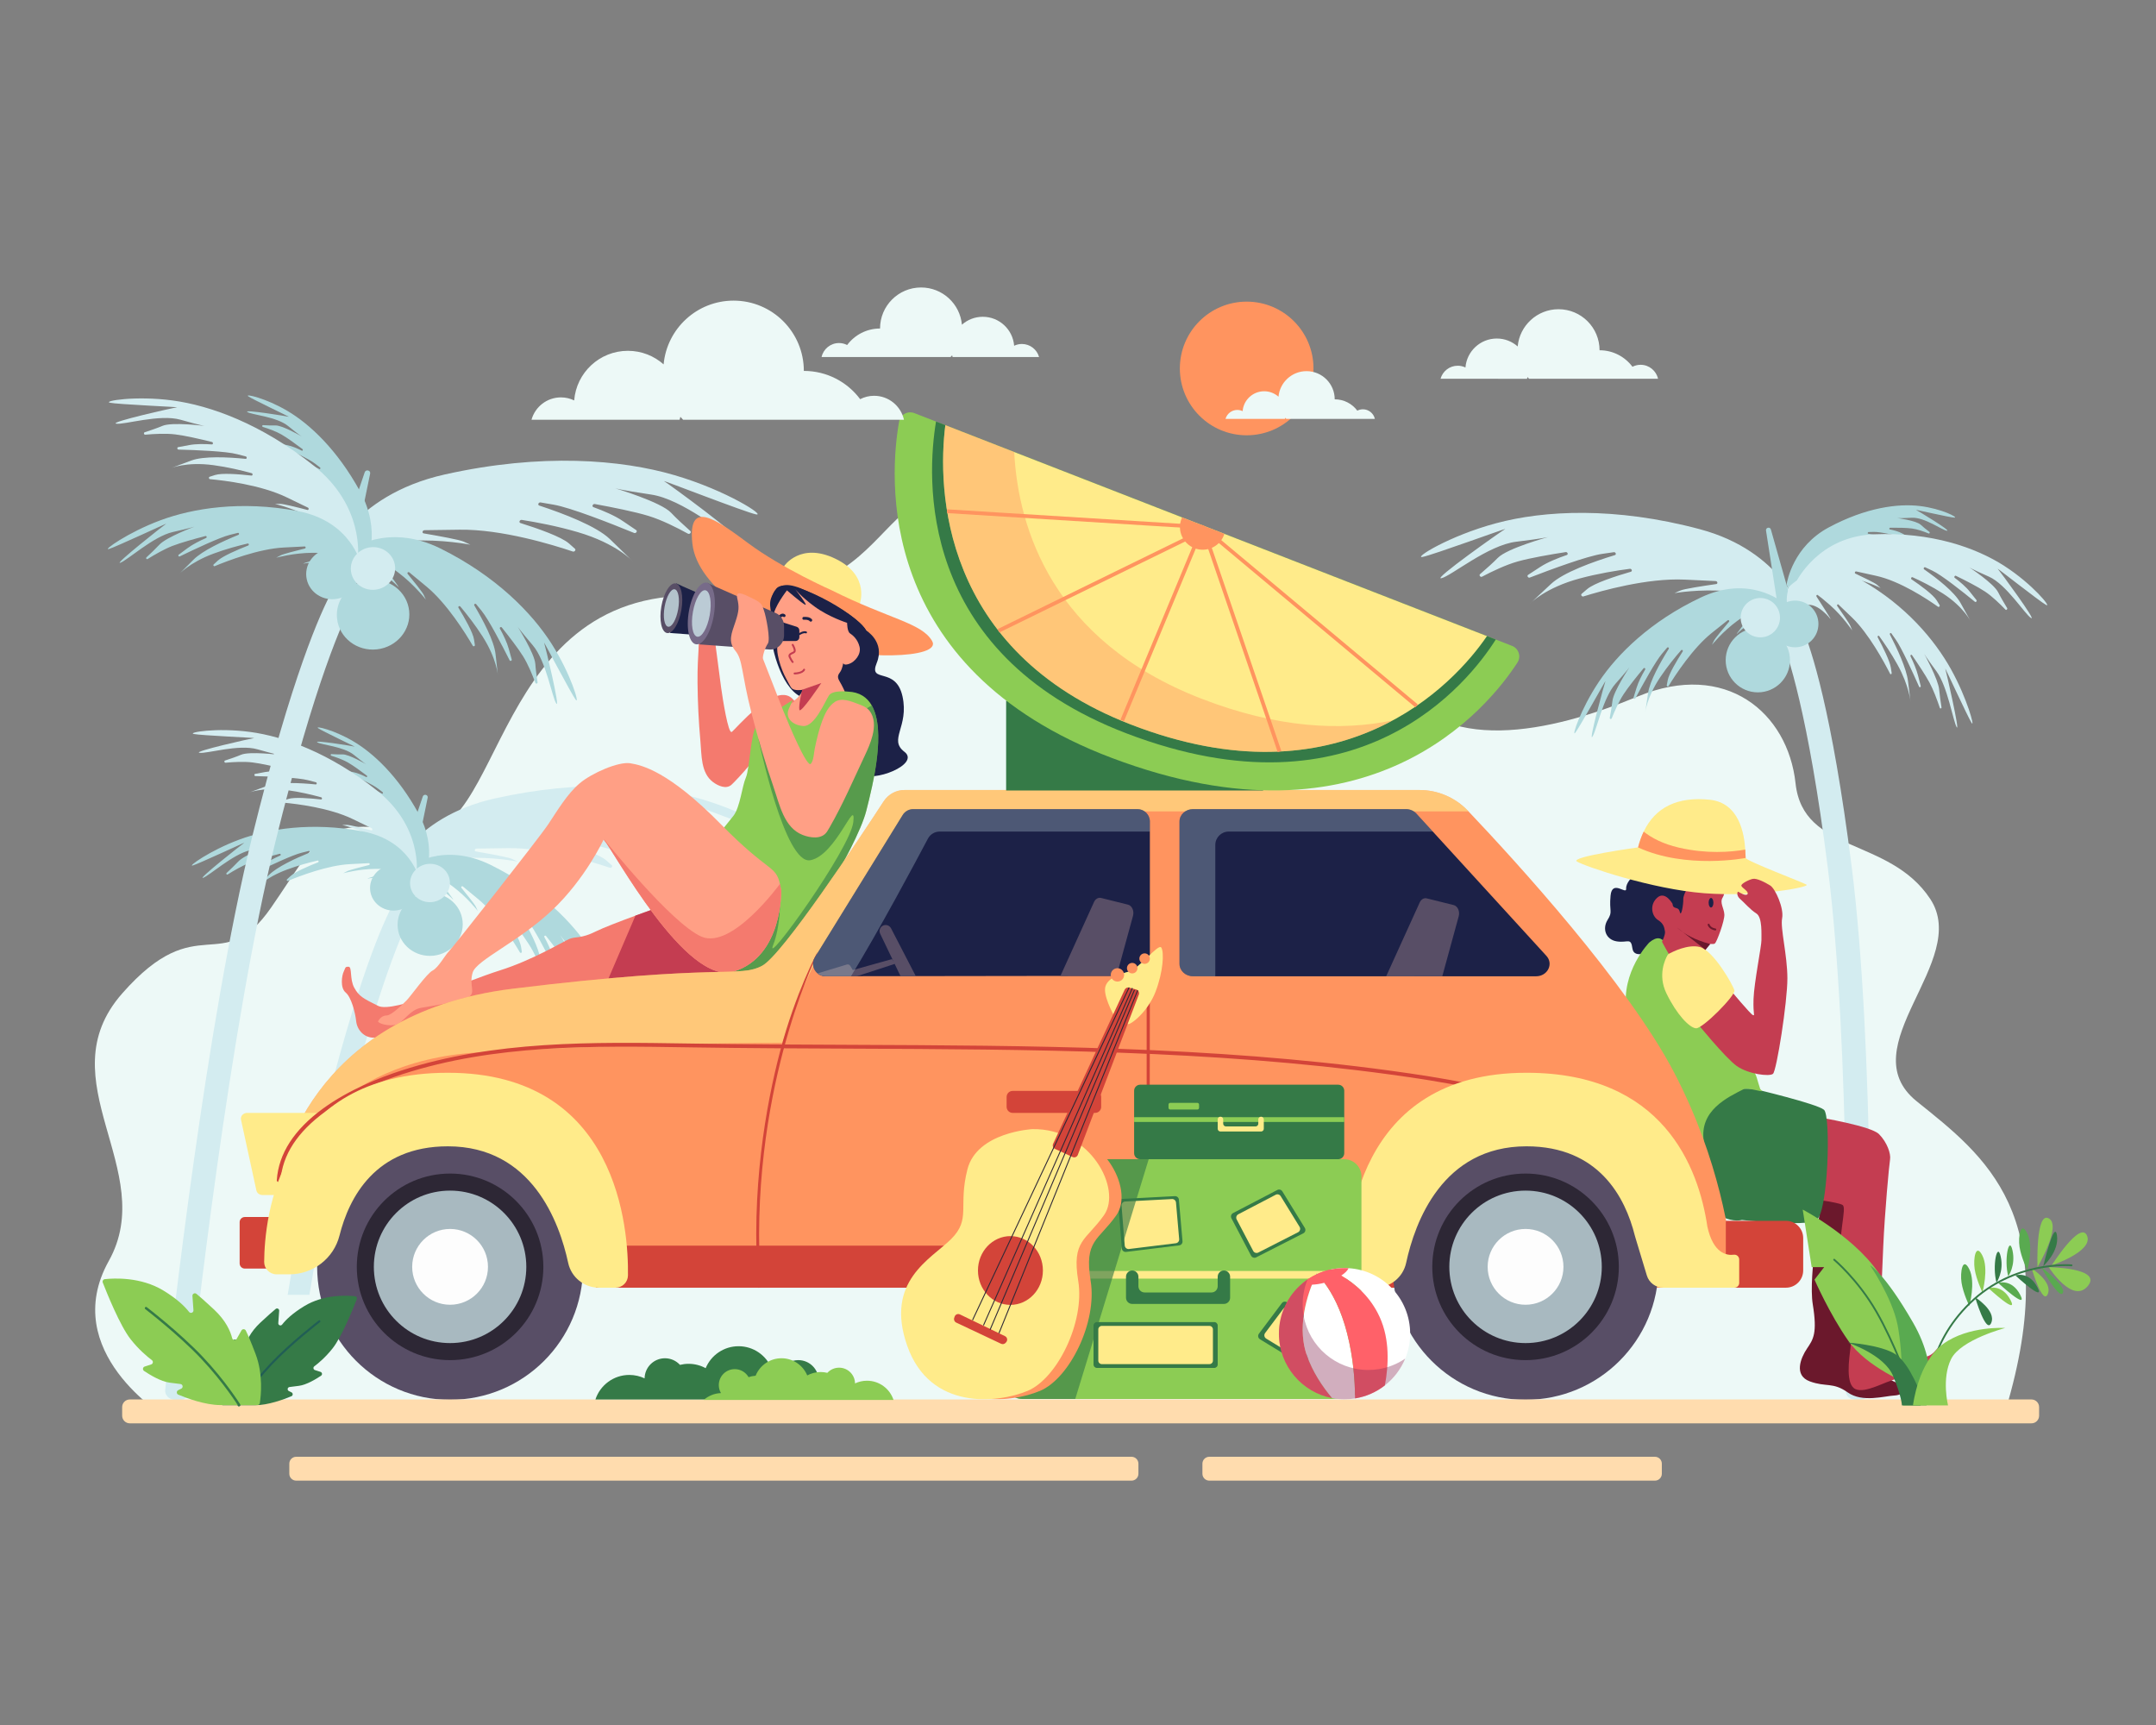 <?xml version="1.0" encoding="UTF-8" standalone="no"?>
<!-- Generator: Adobe Illustrator 27.5.0, SVG Export Plug-In . SVG Version: 6.00 Build 0)  -->

<svg
   version="1.1"
   x="0px"
   y="0px"
   viewBox="0 0 2500 2000"
   style="enable-background:new 0 0 2500 2000;"
   xml:space="preserve"
   id="svg438"
   sodipodi:docname="ilustration.svg"
   inkscape:version="1.2.2 (732a01da63, 2022-12-09)"
   xmlns:inkscape="http://www.inkscape.org/namespaces/inkscape"
   xmlns:sodipodi="http://sodipodi.sourceforge.net/DTD/sodipodi-0.dtd"
   xmlns="http://www.w3.org/2000/svg"
   xmlns:svg="http://www.w3.org/2000/svg"><rect x="0" y="0" width="2500" height="2000" fill="#808080" stroke="none"/><defs
   id="defs442" /><sodipodi:namedview
   id="namedview440"
   pagecolor="#505050"
   bordercolor="#eeeeee"
   borderopacity="1"
   inkscape:showpageshadow="0"
   inkscape:pageopacity="0"
   inkscape:pagecheckerboard="0"
   inkscape:deskcolor="#505050"
   showgrid="false"
   inkscape:zoom="0.4145"
   inkscape:cx="1112.1834"
   inkscape:cy="1001.2063"
   inkscape:window-width="1920"
   inkscape:window-height="1009"
   inkscape:window-x="-8"
   inkscape:window-y="-8"
   inkscape:window-maximized="1"
   inkscape:current-layer="svg438" />

<g
   id="object">
	
	<g
   id="g435">
		<circle
   style="fill:#FF945F;"
   cx="1445.587"
   cy="427.199"
   r="77.481"
   id="circle7" />
		<path
   style="fill:#EDF9F7;"
   d="M191.494,1642.492c0,0-124.043-75.312-65.344-180.526    c58.699-105.215-73.097-209.322,15.505-310.107c88.602-100.785,115.183-16.613,172.774-99.677    c57.591-83.064,55.376-106.322,163.914-87.494c108.537,18.828,87.385-289.142,342.17-273.597    c254.786,15.544,163.968-178.273,388.796-114.036c224.828,64.237,349.178,120.24,405.508,210.19    c56.33,89.95,182.588,62.261,284.48,20.176c101.892-42.086,173.881,18.828,182.742,100.785    c8.86,81.957,108.538,62.021,156.161,134.01c47.624,71.989-94.139,171.666-15.505,234.795    c78.634,63.129,170.559,131.796,103,357.731L191.494,1642.492z"
   id="path9" />
		<g
   id="g31">
			<path
   style="fill:#D3ECF0;"
   d="M447.728,1022.691c-0.042-0.255-0.017-0.501,0.077-0.763     c2.068-5.767,28.563-74.368,125.661-96.121c101.389-22.714,184.351-15.511,239.624,0.651     c55.273,16.161,95.971,43.125,84.914,40.866c-11.058-2.259-99.626-36.773-95.681-34.576c3.945,2.198,84.062,60.873,72.533,57.962     c-11.53-2.912-52.99-39.078-86.011-44.013c-33.02-4.935-37.757-6.599-37.757-6.599s48.008,14.26,58.564,25.602     c4.959,5.328,12.946,12.687,20.022,18.994c1.473,1.313-0.725,3.741-2.5,2.764c-11.659-6.421-27.355-14.283-41.083-18.498     c-14.258-4.377-37.776-9.066-55.923-12.378c-2.132-0.389-3.483,2.514-1.504,3.233c10.558,3.836,22.391,8.87,30.697,14.542     c5.24,3.578,9.88,6.714,13.843,9.373c1.673,1.123-0.256,3.754-2.176,2.968c-24.284-9.945-66.539-26.59-84.166-29.515     c-4.589-0.762-9.03-1.526-13.226-2.269c-2.164-0.383-3.477,2.582-1.44,3.253c25.648,8.443,59.739,21.498,73.671,35.008     c23.64,22.922,23.64,22.922,23.64,22.922s-16.874-18.453-57.215-30.255c-21.404-6.262-42.867-10.311-58.301-12.732     c-2.172-0.341-3.422,2.629-1.378,3.272c18.189,5.719,42.671,14.31,50.563,21.295l6.205,5.492     c1.358,1.202-0.411,3.503-2.225,2.891c-20.95-7.066-74.144-23.342-118.028-22.734l-36.506,0.505     c-2.213,0.031-2.954,2.987-0.839,3.347c16.067,2.74,37.334,6.607,41.606,8.56c7.04,3.22,7.04,3.22,7.04,3.22     s-29.443-5.899-62.69-4.119c-15.514,0.831-25.201,1.803-31.122,2.605c-2.045,0.277-2.585,2.903-0.678,3.314     c13.817,2.978,41.024,8.884,43.048,9.64c2.721,1.016,2.721,1.016,2.721,1.016s-37.845-5.09-56.191,11.902     c-18.346,16.993-24.007,31.977-34.846,23.502C450.813,1039.109,448.132,1025.154,447.728,1022.691z"
   id="path11" />
			<path
   style="fill:#AFD9DD;"
   d="M460.007,1012.57l30.244-89.088c1.147-3.379,6.383-2.101,5.668,1.383l-19.268,93.911     L460.007,1012.57z"
   id="path13" />
			<path
   style="fill:#AFD9DD;"
   d="M490.729,1021.439c0.103-0.075,0.182-0.171,0.245-0.296c1.382-2.755,17.226-36.184-5.591-77.835     c-23.825-43.492-52.402-69.999-75.443-83.659c-23.041-13.66-45.311-18.414-41.045-15.338c4.266,3.076,44.222,21.93,42.209,21.322     c-2.012-0.607-47.824-7.996-43.18-4.984c4.645,3.011,30.395,4.792,42.498,14.614c12.103,9.822,14.175,10.895,14.175,10.895     s-20.091-11.786-27.398-11.488c-3.433,0.14-8.532-0.065-12.974-0.321c-0.925-0.053-1.09,1.571-0.189,1.848     c5.921,1.821,13.616,4.547,19.41,7.869c6.017,3.45,15.05,10.033,21.912,15.219c0.806,0.609,0.208,2.105-0.667,1.665     c-4.665-2.346-10.152-4.716-14.757-5.627c-2.905-0.575-5.466-1.095-7.646-1.546c-0.921-0.19-1.242,1.411-0.362,1.807     c11.124,5,30.25,13.932,36.813,19.073c1.709,1.338,3.372,2.624,4.95,3.831c0.814,0.623,0.182,2.126-0.694,1.649     c-11.024-6.006-26.322-13.344-35.453-13.465c-15.493-0.205-15.493-0.205-15.493-0.205s11.795-0.59,28.614,9.377     c8.924,5.289,17.087,11.377,22.784,15.927c0.802,0.641,0.148,2.124-0.72,1.634c-7.723-4.354-18.433-9.9-23.37-10.203     l-3.882-0.239c-0.85-0.052-1.104,1.377-0.32,1.797c9.064,4.846,31.493,17.738,45.053,33.315l11.28,12.958     c0.684,0.785-0.125,2.086-0.916,1.472c-6.008-4.66-14.045-10.744-16.074-11.551c-3.344-1.331-3.344-1.331-3.344-1.331     s11.319,8.23,21.128,20.497c4.577,5.724,7.275,9.458,8.851,11.813c0.544,0.813-0.211,1.927-0.954,1.404     c-5.386-3.789-16.005-11.234-16.907-11.676c-1.212-0.595-1.212-0.595-1.212-0.595s13.672,11.456,13.445,23.862     c-0.226,12.406-3.726,19.663,2.661,20.474C483.979,1026.14,489.734,1022.164,490.729,1021.439z"
   id="path15" />
			<path
   style="fill:#AFD9DD;"
   d="M470.942,1006.96c0.078-0.164,0.186-0.296,0.333-0.408c3.232-2.471,42.588-31.081,97.978-3.617     c57.839,28.677,95.188,67,115.677,99.079s29.748,64.378,25.272,58.522c-4.476-5.856-33.973-62.224-32.915-59.333     c1.058,2.891,17.12,69.698,12.669,63.271s-10.519-44.341-24.585-60.786c-14.066-16.445-15.714-19.355-15.714-19.355     s17.71,27.991,18.429,38.874c0.338,5.112,1.355,12.642,2.339,19.19c0.205,1.363-1.798,1.857-2.279,0.562     c-3.157-8.502-7.709-19.497-12.72-27.58c-5.204-8.395-14.769-20.784-22.267-30.167c-0.881-1.102-2.658,0.013-1.978,1.243     c3.624,6.559,7.402,14.334,9.226,21.022c1.151,4.22,2.183,7.938,3.071,11.102c0.375,1.336-1.576,2.057-2.201,0.814     c-7.901-15.732-21.905-42.728-29.301-51.674c-1.926-2.329-3.778-4.599-5.521-6.755c-0.899-1.112-2.681,0.056-1.955,1.281     c9.142,15.429,20.585,36.993,22.099,50.515c2.569,22.944,2.569,22.944,2.569,22.944s-1.025-17.582-15.976-40.998     c-7.933-12.425-16.75-23.598-23.28-31.35c-0.919-1.091-2.673,0.105-1.932,1.317c6.587,10.787,15.108,25.821,16.224,33.096     l0.878,5.72c0.192,1.252-1.554,1.849-2.195,0.749c-7.402-12.7-26.841-43.989-48.307-61.715l-17.857-14.746     c-1.082-0.894-2.584,0.504-1.701,1.583c6.713,8.197,15.506,19.185,16.817,22.07c2.16,4.755,2.16,4.755,2.16,4.755     s-11.962-15.526-28.736-28.196c-7.827-5.912-12.89-9.342-16.064-11.319c-1.096-0.683-2.374,0.608-1.61,1.63     c5.533,7.408,16.411,22.017,17.097,23.286c0.923,1.706,0.923,1.706,0.923,1.706s-16.34-18.521-31.789-16.288     c-15.449,2.233-23.985,8.534-25.95-0.813C466.083,1017.689,470.185,1008.545,470.942,1006.96z"
   id="path17" />
			<path
   style="fill:#D3ECF0;"
   d="M478.711,1057.042c-10.516,19.424-40.088,83.574-81.4,250.996     c-14.051,56.925-27.047,124.549-38.572,193.245h-25.164c11.74-70.349,25.026-139.81,39.43-198.158     c41.542-168.326,71.374-233.991,83.298-255.802c2.786-5.082,10.179-6.781,15.735-3.612l2.663,1.515     C479.262,1047.827,480.961,1052.863,478.711,1057.042z"
   id="path19" />
			<path
   style="fill:#D3ECF0;"
   d="M482.718,1015.527c0.109-0.154,0.173-0.321,0.201-0.519c0.609-4.343,6.7-56.542-45.755-98.411     c-54.773-43.719-107.989-62.711-147.143-67.972c-39.154-5.26-72.889,0.668-65.373,2.354c7.516,1.687,73.062,4.508,69.927,4.812     c-3.134,0.304-71.365,15.616-63.347,17.012c8.018,1.396,45.216-10.302,67.07-4.089c21.854,6.214,25.301,6.483,25.301,6.483     s-34.08-4.424-44.246-0.057c-4.775,2.052-12.069,4.561-18.461,6.644c-1.331,0.434-0.773,2.641,0.633,2.512     c9.24-0.85,21.424-1.486,31.214-0.31c10.168,1.221,26.115,4.883,38.321,7.908c1.434,0.355,1.317,2.63-0.13,2.533     c-7.723-0.518-16.618-0.62-23.557,0.7c-4.378,0.833-8.244,1.549-11.54,2.148c-1.392,0.253-1.065,2.516,0.368,2.552     c18.128,0.461,49.458,1.69,61.219,4.818c3.062,0.814,6.034,1.584,8.848,2.299c1.452,0.369,1.291,2.672-0.176,2.527     c-18.476-1.827-43.63-3.063-56.572,1.751c-21.959,8.168-21.959,8.168-21.959,8.168s16.355-7.191,44.934-3.356     c15.164,2.035,29.642,5.526,39.894,8.356c1.443,0.398,1.242,2.687-0.22,2.522c-13.015-1.47-30.824-2.868-37.937-0.576     l-5.593,1.802c-1.224,0.394-0.889,2.396,0.423,2.516c15.146,1.382,53.063,5.975,79.774,18.895l22.22,10.748     c1.347,0.651,0.839,2.786-0.576,2.417c-10.744-2.803-25.043-6.357-28.299-6.305c-5.365,0.086-5.365,0.086-5.365,0.086     s19.974,4.565,39.781,15.214c9.242,4.969,14.866,8.367,18.235,10.578c1.164,0.764,0.64,2.627-0.663,2.35     c-9.442-2.006-28.048-5.929-29.534-6.015c-1.999-0.115-1.999-0.115-1.999-0.115s24.863,7.49,30.579,23.783     c5.716,16.293,4.309,27.659,13.715,25.238C475.481,1025.329,481.668,1017.014,482.718,1015.527z"
   id="path21" />
			<path
   style="fill:#AFD9DD;"
   d="M486.912,1022.055c0.045-0.168,0.05-0.327,0.015-0.495c-0.77-3.679-11.058-47.372-67.067-57.781     c-58.484-10.869-108.395-2.951-142.553,9.732c-34.158,12.683-60.51,31.842-53.754,29.94c6.756-1.902,62.177-27.843,59.656-26.257     c-2.521,1.586-54.842,42.95-47.754,40.603c7.089-2.346,34.627-27.534,54.657-32.034c20.03-4.5,22.98-5.769,22.98-5.769     s-29.686,11.161-36.868,18.965c-3.374,3.666-8.71,8.774-13.42,13.16c-0.981,0.913,0.133,2.411,1.267,1.705     c7.445-4.639,17.406-10.374,25.906-13.655c8.828-3.407,23.188-7.378,34.243-10.242c1.299-0.337,1.871,1.503,0.637,2.049     c-6.585,2.911-14.023,6.652-19.414,10.672c-3.401,2.536-6.411,4.761-8.979,6.648c-1.085,0.797-0.147,2.437,1.057,1.85     c15.234-7.426,41.689-19.919,52.405-22.511c2.79-0.675,5.491-1.346,8.046-1.993c1.318-0.334,1.862,1.548,0.597,2.065     c-15.925,6.501-37.239,16.335-46.601,25.684c-15.885,15.862-15.885,15.862-15.885,15.862s11.506-12.685,36.436-21.946     c13.228-4.914,26.314-8.387,35.685-10.565c1.319-0.307,1.826,1.581,0.559,2.079c-11.272,4.435-26.516,10.987-31.766,15.847     l-4.128,3.821c-0.903,0.836-0.035,2.267,1.093,1.798c13.022-5.42,45.953-18.097,72.001-19.406l21.669-1.089     c1.313-0.066,1.519,1.832,0.232,2.149c-9.773,2.41-22.729,5.757-25.425,7.197c-4.444,2.373-4.444,2.373-4.444,2.373     s17.979-4.989,37.609-5.12c9.16-0.061,14.843,0.197,18.3,0.489c1.194,0.101,1.306,1.792,0.139,2.134     c-8.454,2.478-25.105,7.385-26.368,7.956c-1.699,0.768-1.699,0.768-1.699,0.768s22.911-4.789,32.467,5.577     c9.556,10.365,11.728,19.914,18.849,13.968C483.769,1032.878,486.475,1023.676,486.912,1022.055z"
   id="path23" />
			
				<ellipse
   transform="matrix(0.994 -0.108 0.108 0.994 -108.883 55.607)"
   style="fill:#AFD9DD;"
   cx="457.007"
   cy="1029.258"
   rx="27.454"
   ry="26.412"
   id="ellipse25" />
			
				<ellipse
   transform="matrix(0.994 -0.108 0.108 0.994 -113.276 60.464)"
   style="fill:#AFD9DD;"
   cx="499.316"
   cy="1071.778"
   rx="37.798"
   ry="36.364"
   id="ellipse27" />
			
				<ellipse
   transform="matrix(0.994 -0.108 0.108 0.994 -108.112 60.199)"
   style="fill:#D3ECF0;"
   cx="499.164"
   cy="1023.625"
   rx="23.123"
   ry="22.246"
   id="ellipse29" />
		</g>
		<g
   id="g53">
			<path
   style="fill:#D3ECF0;"
   d="M2091.229,716.858c0.052-0.26,0.038-0.513-0.044-0.784c-1.798-5.971-25.054-77.054-119.897-102.44     c-99.034-26.508-181.149-21.795-236.334-7.023c-55.185,14.773-96.448,41.072-85.449,39.114     c10.999-1.958,99.787-34.452,95.804-32.328s-85.447,59.625-73.955,57.014c11.492-2.611,53.892-38.307,86.662-42.301     c32.77-3.994,37.511-5.544,37.511-5.544s-47.94,13.059-58.825,24.332c-5.113,5.296-13.297,12.574-20.539,18.803     c-1.508,1.297,0.558,3.854,2.35,2.91c11.767-6.199,27.574-13.745,41.288-17.62c14.243-4.024,37.633-8.07,55.667-10.878     c2.119-0.33,3.33,2.685,1.348,3.358c-10.573,3.589-22.453,8.362-30.881,13.903c-5.318,3.495-10.025,6.557-14.044,9.151     c-1.697,1.096,0.095,3.852,2.022,3.108c24.364-9.402,66.731-25.088,84.237-27.517c4.557-0.633,8.968-1.273,13.137-1.898     c2.151-0.323,3.32,2.755,1.283,3.376c-25.646,7.821-59.812,20.093-74.117,33.477c-24.272,22.709-24.272,22.709-24.272,22.709     s17.413-18.351,57.689-29.139c21.37-5.724,42.705-9.181,58.026-11.164c2.157-0.279,3.265,2.801,1.222,3.394     c-18.176,5.271-42.679,13.282-50.754,20.179l-6.349,5.424c-1.39,1.187,0.259,3.599,2.073,3.031     c20.955-6.562,74.094-21.518,117.345-19.488l35.979,1.689c2.181,0.102,2.788,3.152,0.687,3.454     c-15.959,2.289-37.094,5.566-41.388,7.429c-7.078,3.071-7.078,3.071-7.078,3.071s29.282-5.095,61.995-2.205     c15.264,1.348,24.777,2.655,30.582,3.666c2.005,0.349,2.428,3.055,0.53,3.415c-13.751,2.606-40.828,7.779-42.855,8.488     c-2.726,0.953-2.726,0.953-2.726,0.953s37.534-3.997,54.915,13.989s22.336,33.508,33.38,25.179     C2087.5,733.567,2090.727,719.366,2091.229,716.858z"
   id="path33" />
			<path
   style="fill:#AFD9DD;"
   d="M2079.543,706.102l-26.096-92.178c-0.99-3.496-6.207-2.356-5.647,1.234l15.07,96.764     L2079.543,706.102z"
   id="path35" />
			<path
   style="fill:#AFD9DD;"
   d="M2071.787,677.616c-0.035-0.135-0.041-0.272-0.017-0.426c0.521-3.371,7.558-43.672,48.839-65.748     c43.105-23.052,80.117-27.808,105.542-24.763c25.425,3.046,45.163,13.528,40.142,13.452c-5.021-0.076-46.343-9.671-44.458-8.882     c1.885,0.789,41.117,24.484,35.844,24.1c-5.273-0.384-25.966-15.82-40.837-15.058c-14.871,0.762-17.068,0.349-17.068,0.349     s22.098,2.767,27.511,7.865c2.542,2.394,6.555,5.583,10.096,8.29c0.737,0.564-0.067,2.122-0.914,1.774     c-5.566-2.29-13.007-4.945-19.335-5.811c-6.572-0.9-17.243-0.999-25.456-0.909c-0.965,0.011-1.364,1.74-0.444,1.926     c4.907,0.991,10.457,2.505,14.496,4.736c2.549,1.408,4.803,2.637,6.727,3.675c0.813,0.439,0.141,2.08-0.758,1.851     c-11.362-2.894-31.089-7.569-39.047-7.322c-2.072,0.064-4.078,0.112-5.976,0.146c-0.979,0.018-1.357,1.777-0.414,1.93     c11.862,1.93,27.751,5.497,34.797,11.426c11.954,10.06,11.954,10.06,11.954,10.06s-8.674-8.324-27.231-10.551     c-9.846-1.182-19.569-1.146-26.527-0.853c-0.979,0.041-1.329,1.797-0.386,1.934c8.394,1.221,19.752,3.354,23.698,6.348     l3.103,2.354c0.679,0.515,0.055,1.959-0.785,1.814c-9.7-1.669-34.218-4.995-53.498-0.063l-16.038,4.103     c-0.972,0.249-1.099,1.943-0.143,1.919c7.259-0.186,16.883-0.3,18.895,0.321c3.317,1.023,3.317,1.023,3.317,1.023     s-13.36-0.14-27.878,4.319c-6.774,2.081-10.974,3.628-13.526,4.687c-0.882,0.366-0.942,1.859-0.075,1.884     c6.284,0.181,18.661,0.559,19.603,0.76c1.266,0.271,1.266,0.271,1.266,0.271s-17.005,1.183-23.936,12.401     c-6.931,11.218-8.412,20.007-13.756,16.508C2074.252,686.273,2072.131,678.921,2071.787,677.616z"
   id="path37" />
			<path
   style="fill:#AFD9DD;"
   d="M2068.995,700.007c-0.071-0.171-0.171-0.309-0.311-0.428c-3.084-2.633-40.697-33.187-96.47-6.847     c-58.238,27.504-96.676,65.54-118.224,97.726c-21.548,32.185-32.031,64.955-27.372,59.103     c4.659-5.852,36.108-62.615,34.943-59.689s-19.801,70.807-15.142,64.37c4.659-6.437,12.23-45.059,26.79-61.444     c14.56-16.385,16.307-19.311,16.307-19.311s-18.636,28.089-19.801,39.207c-0.547,5.223-1.865,12.899-3.11,19.572     c-0.259,1.389,1.696,1.959,2.224,0.649c3.469-8.603,8.418-19.714,13.698-27.828c5.484-8.427,15.435-20.804,23.221-30.17     c0.915-1.101,2.62,0.099,1.899,1.336c-3.849,6.599-7.899,14.437-9.978,21.227c-1.312,4.284-2.485,8.057-3.494,11.268     c-0.426,1.356,1.468,2.157,2.136,0.904c8.45-15.853,23.391-43.042,31.059-51.964c1.996-2.323,3.918-4.587,5.727-6.738     c0.933-1.11,2.641,0.143,1.874,1.374c-9.661,15.503-21.849,37.213-23.908,51.008c-3.494,23.407-3.494,23.407-3.494,23.407     s1.747-17.968,17.472-41.461c8.343-12.466,17.506-23.622,24.27-31.349c0.952-1.088,2.631,0.193,1.85,1.411     c-6.948,10.832-15.98,25.951-17.385,33.363l-1.105,5.828c-0.242,1.276,1.455,1.943,2.133,0.837     c7.831-12.765,28.311-44.174,50.221-61.634l18.227-14.524c1.105-0.88,2.527,0.599,1.611,1.675     c-6.964,8.176-16.095,19.144-17.508,22.055c-2.329,4.799-2.329,4.799-2.329,4.799s12.446-15.512,29.519-27.945     c7.966-5.801,13.103-9.151,16.316-11.073c1.11-0.664,2.315,0.698,1.519,1.721c-5.766,7.406-17.105,22.014-17.835,23.291     c-0.982,1.717-0.982,1.717-0.982,1.717s16.889-18.438,32.031-15.656c15.142,2.782,23.295,9.507,25.625,0     C2073.337,711.148,2069.675,701.655,2068.995,700.007z"
   id="path39" />
			<path
   style="fill:#D3ECF0;"
   d="M2155.69,1623.109c6.71,0.097,12.242-4.194,12.335-9.578     c1.074-61.627,5.549-400.286-21.03-609.751c-22.799-179.68-46.784-251.383-56.975-275.435     c-2.369-5.591-10.322-8.232-16.906-5.591l-3.145,1.262c-5.408,2.17-7.99,7.195-6.066,11.794     c8.959,21.417,32.856,91.506,55.532,270.22c26.434,208.323,21.961,545.879,20.892,607.178c-0.094,5.355,5.227,9.755,11.901,9.851     L2155.69,1623.109z"
   id="path41" />
			<path
   style="fill:#D3ECF0;"
   d="M2081.292,677.637c0.005-0.209,0.052-0.401,0.143-0.596c2.021-4.278,27.257-54.877,91.308-57.552     c66.881-2.793,118.414,15.444,151.341,36.637c32.927,21.193,55.306,48.785,48.598,45.321     c-6.708-3.464-58.402-44.281-56.181-41.938c2.221,2.344,45.583,61.114,38.658,57.059c-6.925-4.055-28.647-39.085-48.902-47.99     c-20.255-8.905-23.042-10.943-23.042-10.943s28.571,18.585,33.837,29.202c2.474,4.987,6.609,12.048,10.3,18.133     c0.768,1.267-0.921,2.868-1.922,1.822c-6.573-6.867-15.517-15.49-23.67-20.913c-8.468-5.632-22.749-12.909-33.806-18.28     c-1.299-0.631-2.512,1.476-1.351,2.346c6.197,4.644,13.051,10.434,17.598,16.199c2.868,3.637,5.412,6.832,7.587,9.545     c0.918,1.146-0.627,2.949-1.742,2.034c-14.114-11.574-38.755-31.19-49.531-36.175c-2.805-1.298-5.517-2.576-8.076-3.799     c-1.32-0.631-2.517,1.531-1.313,2.372c15.162,10.585,35.088,26.113,42.219,38.964c12.1,21.805,12.1,21.805,12.1,21.805     s-8.378-17.228-32.409-32.701c-12.75-8.21-25.812-14.667-35.265-18.92c-1.331-0.599-2.488,1.576-1.276,2.396     c10.785,7.293,25.192,17.82,29.314,24.568l3.241,5.306c0.709,1.161-0.693,2.725-1.764,1.965     c-12.364-8.781-43.962-29.752-71.768-35.883l-23.131-5.101c-1.402-0.309-2.236,1.932-0.944,2.537     c9.814,4.602,22.774,10.885,25.231,13.084c4.05,3.624,4.05,3.624,4.05,3.624s-17.875-9.133-39.105-12.727     c-9.906-1.677-16.148-2.363-19.989-2.618c-1.327-0.088-1.993,1.92-0.839,2.535c8.363,4.453,24.824,13.254,26.009,14.16     c1.594,1.219,1.594,1.219,1.594,1.219s-23.284-9.755-36.981,1.002c-13.697,10.758-19.129,21.828-24.929,13.45     C2081.208,691.167,2081.242,679.658,2081.292,677.637z"
   id="path43" />
			<path
   style="fill:#D3ECF0;"
   d="M2074.35,680.689c0.062-0.18,0.149-0.325,0.272-0.451c2.695-2.773,35.574-34.954,84.326-7.212     c50.907,28.968,84.505,69.031,103.341,102.93s27.999,68.414,23.926,62.251c-4.073-6.163-31.562-65.949-30.544-62.867     c1.018,3.082,17.308,74.578,13.236,67.798s-10.69-47.459-23.417-64.716c-12.727-17.258-14.254-20.339-14.254-20.339     s16.29,29.585,17.308,41.295c0.478,5.501,1.631,13.586,2.718,20.614c0.226,1.463-1.482,2.063-1.944,0.683     c-3.032-9.061-7.358-20.763-11.974-29.31c-4.793-8.876-13.491-21.912-20.298-31.777c-0.8-1.159-2.291,0.104-1.66,1.407     c3.364,6.95,6.905,15.206,8.722,22.357c1.147,4.512,2.172,8.486,3.054,11.868c0.372,1.428-1.283,2.272-1.867,0.952     c-7.387-16.697-20.446-45.334-27.149-54.731c-1.745-2.446-3.425-4.831-5.006-7.097c-0.816-1.169-2.309,0.151-1.638,1.447     c8.445,16.329,19.098,39.194,20.898,53.725c3.054,24.654,3.054,24.654,3.054,24.654s-1.527-18.924-15.272-43.669     c-7.293-13.13-15.302-24.88-21.215-33.019c-0.832-1.146-2.3,0.203-1.617,1.486c6.073,11.409,13.968,27.333,15.196,35.14     l0.966,6.138c0.211,1.344-1.272,2.046-1.865,0.882c-6.845-13.445-24.747-46.527-43.899-64.916l-15.932-15.297     c-0.966-0.927-2.209,0.631-1.408,1.764c6.087,8.612,14.069,20.163,15.304,23.23c2.036,5.055,2.036,5.055,2.036,5.055     s-10.88-16.338-25.803-29.433c-6.963-6.11-11.453-9.638-14.262-11.663c-0.97-0.699-2.024,0.735-1.328,1.812     c5.04,7.801,14.952,23.187,15.59,24.531c0.858,1.809,0.858,1.809,0.858,1.809s-14.763-19.42-27.999-16.49     c-13.236,2.93-20.363,10.013-22.399,0C2070.554,692.423,2073.756,682.424,2074.35,680.689z"
   id="path45" />
			
				<ellipse
   transform="matrix(0.707 -0.707 0.707 0.707 98.308 1683.902)"
   style="fill:#AFD9DD;"
   cx="2081.804"
   cy="723.283"
   rx="27.075"
   ry="27.075"
   id="ellipse47" />
			<circle
   style="fill:#AFD9DD;"
   cx="2038.3"
   cy="765.457"
   r="37.277"
   id="circle49" />
			
				<ellipse
   transform="matrix(0.383 -0.924 0.924 0.383 597.964 2327.244)"
   style="fill:#D3ECF0;"
   cx="2040.466"
   cy="716.164"
   rx="22.804"
   ry="22.804"
   id="ellipse51" />
		</g>
		<g
   id="g75">
			<path
   style="fill:#D3ECF0;"
   d="M375.595,657.95c-0.047-0.284-0.019-0.558,0.086-0.849c2.301-6.416,31.775-82.731,139.792-106.93     c112.791-25.269,205.082-17.255,266.571,0.724c61.489,17.979,106.764,47.974,94.463,45.462     c-12.301-2.513-110.83-40.909-106.441-38.464c4.388,2.445,93.516,67.719,80.689,64.48c-12.826-3.239-58.949-43.472-95.683-48.963     c-36.734-5.491-42.003-7.341-42.003-7.341s53.407,15.864,65.149,28.481c5.516,5.927,14.401,14.114,22.273,21.13     c1.639,1.461-0.807,4.162-2.781,3.074c-12.97-7.143-30.431-15.889-45.703-20.578c-15.861-4.869-42.024-10.085-62.211-13.77     c-2.372-0.433-3.875,2.797-1.673,3.597c11.746,4.267,24.909,9.867,34.149,16.177c5.829,3.981,10.991,7.469,15.4,10.427     c1.861,1.249-0.285,4.176-2.421,3.302c-27.014-11.063-74.022-29.58-93.631-32.835c-5.105-0.847-10.045-1.698-14.713-2.524     c-2.408-0.426-3.868,2.873-1.601,3.619c28.532,9.393,66.457,23.916,81.956,38.944c26.298,25.5,26.298,25.5,26.298,25.5     s-18.772-20.528-63.649-33.657c-23.811-6.966-47.688-11.47-64.857-14.164c-2.417-0.379-3.807,2.924-1.533,3.64     c20.234,6.362,47.47,15.92,56.249,23.69l6.903,6.11c1.511,1.337-0.457,3.896-2.475,3.216     c-23.306-7.861-82.482-25.967-131.301-25.291l-40.611,0.562c-2.462,0.034-3.286,3.322-0.933,3.724     c17.874,3.048,41.533,7.349,46.284,9.523c7.832,3.582,7.832,3.582,7.832,3.582s-32.753-6.562-69.74-4.582     c-17.259,0.924-28.035,2.006-34.622,2.898c-2.275,0.308-2.876,3.229-0.754,3.687c15.371,3.313,45.638,9.883,47.888,10.724     c3.027,1.13,3.027,1.13,3.027,1.13s-42.101-5.663-62.51,13.241c-20.409,18.904-26.707,35.573-38.765,26.145     C379.027,676.214,376.045,660.69,375.595,657.95z"
   id="path55" />
			<path
   style="fill:#AFD9DD;"
   d="M389.255,646.691l33.645-99.106c1.276-3.759,7.101-2.337,6.306,1.539L407.77,653.595     L389.255,646.691z"
   id="path57" />
			<path
   style="fill:#AFD9DD;"
   d="M423.431,656.557c0.115-0.084,0.202-0.19,0.272-0.329c1.537-3.064,19.163-40.253-6.219-86.588     c-26.504-48.383-58.294-77.871-83.927-93.067c-25.632-15.196-50.407-20.485-45.661-17.063     c4.746,3.422,49.195,24.396,46.956,23.72c-2.238-0.676-53.202-8.895-48.035-5.545c5.167,3.35,33.813,5.331,47.277,16.257     c13.464,10.927,15.769,12.12,15.769,12.12s-22.35-13.111-30.48-12.78c-3.819,0.156-9.491-0.072-14.432-0.358     c-1.029-0.059-1.213,1.748-0.21,2.056c6.587,2.026,15.148,5.059,21.592,8.754c6.693,3.838,16.743,11.161,24.377,16.931     c0.897,0.678,0.232,2.341-0.741,1.852c-5.19-2.609-11.294-5.246-16.416-6.259c-3.232-0.639-6.08-1.218-8.506-1.72     c-1.024-0.212-1.381,1.57-0.403,2.01c12.376,5.562,33.652,15.499,40.953,21.218c1.901,1.489,3.751,2.919,5.507,4.262     c0.906,0.693,0.202,2.365-0.772,1.835c-12.264-6.682-29.282-14.845-39.44-14.979c-17.235-0.228-17.235-0.228-17.235-0.228     s13.122-0.656,31.832,10.432c9.927,5.883,19.008,12.656,25.346,17.718c0.892,0.712,0.165,2.362-0.801,1.818     c-8.592-4.844-20.506-11.013-25.998-11.351l-4.319-0.266c-0.945-0.058-1.229,1.532-0.355,1.999     c10.083,5.391,35.034,19.733,50.12,37.061l12.549,14.415c0.761,0.874-0.139,2.32-1.019,1.638     c-6.684-5.184-15.625-11.952-17.882-12.85c-3.72-1.48-3.72-1.48-3.72-1.48s12.592,9.156,23.504,22.802     c5.092,6.367,8.093,10.521,9.847,13.141c0.606,0.905-0.235,2.144-1.062,1.562c-5.992-4.215-17.806-12.497-18.808-12.989     c-1.348-0.661-1.348-0.661-1.348-0.661s15.209,12.745,14.958,26.545c-0.251,13.801-4.145,21.875,2.96,22.776     C415.922,661.787,422.325,657.365,423.431,656.557z"
   id="path59" />
			<path
   style="fill:#AFD9DD;"
   d="M401.419,640.45c0.087-0.183,0.207-0.329,0.37-0.454c3.595-2.748,47.377-34.576,108.997-4.024     c64.343,31.902,105.893,74.535,128.686,110.221c22.793,35.687,33.093,71.617,28.114,65.103     c-4.979-6.515-37.794-69.221-36.616-66.005c1.177,3.216,19.046,77.536,14.093,70.386c-4.952-7.15-11.702-49.328-27.35-67.622     c-15.648-18.294-17.481-21.531-17.481-21.531s19.701,31.139,20.501,43.245c0.376,5.687,1.507,14.064,2.602,21.348     c0.228,1.516-2,2.065-2.535,0.626c-3.512-9.458-8.576-21.689-14.15-30.681c-5.79-9.339-16.43-23.121-24.771-33.559     c-0.98-1.227-2.957,0.015-2.201,1.383c4.032,7.297,8.234,15.945,10.263,23.387c1.28,4.695,2.428,8.831,3.417,12.351     c0.417,1.486-1.753,2.289-2.448,0.905c-8.79-17.501-24.368-47.533-32.596-57.485c-2.142-2.591-4.203-5.116-6.142-7.514     c-1-1.237-2.982,0.062-2.175,1.425c10.17,17.164,22.9,41.153,24.584,56.196c2.858,25.524,2.858,25.524,2.858,25.524     s-1.141-19.559-17.773-45.609c-8.825-13.822-18.634-26.252-25.898-34.876c-1.023-1.214-2.973,0.117-2.15,1.466     c7.328,12,16.807,28.725,18.048,36.818l0.976,6.364c0.214,1.393-1.729,2.057-2.442,0.833     c-8.234-14.129-29.859-48.936-53.739-68.656l-19.865-16.404c-1.204-0.994-2.875,0.561-1.892,1.761     c7.468,9.118,17.25,21.342,18.708,24.552c2.403,5.29,2.403,5.29,2.403,5.29s-13.307-17.272-31.967-31.367     c-8.707-6.576-14.34-10.392-17.871-12.592c-1.22-0.76-2.641,0.676-1.791,1.813c6.155,8.24,18.256,24.493,19.02,25.904     c1.027,1.898,1.027,1.898,1.027,1.898s-18.177-20.604-35.364-18.12c-17.187,2.484-26.682,9.494-28.868-0.905     C396.014,652.386,400.577,642.214,401.419,640.45z"
   id="path61" />
			<path
   style="fill:#D3ECF0;"
   d="M202.524,1623.158c-6.668-0.65-11.59-5.801-10.976-11.499     c7.027-65.219,47.058-423.457,100.921-641.744c46.204-187.248,79.406-260.303,92.672-284.569     c3.084-5.641,11.318-7.539,17.501-4.012l2.953,1.685c5.079,2.898,6.979,8.496,4.467,13.138     c-11.698,21.62-44.6,92.98-90.556,279.221c-53.57,217.097-93.458,574.17-100.446,639.042c-0.61,5.667-6.464,9.719-13.096,9.072     L202.524,1623.158z"
   id="path63" />
			<path
   style="fill:#D3ECF0;"
   d="M414.52,649.981c0.121-0.171,0.193-0.357,0.224-0.577c0.678-4.831,7.454-62.901-50.901-109.478     c-60.933-48.635-120.133-69.764-163.69-75.616c-43.557-5.852-81.085,0.743-72.725,2.619c8.361,1.876,81.278,5.015,77.791,5.353     c-3.487,0.338-79.391,17.372-70.471,18.925c8.92,1.553,50.301-11.461,74.613-4.549s28.146,7.212,28.146,7.212     s-37.913-4.921-49.221-0.063c-5.312,2.282-13.426,5.073-20.537,7.391c-1.48,0.483-0.861,2.938,0.704,2.794     c10.279-0.945,23.833-1.653,34.724-0.345c11.311,1.359,29.052,5.433,42.63,8.797c1.595,0.395,1.466,2.926-0.145,2.818     c-8.592-0.576-18.487-0.689-26.207,0.779c-4.871,0.926-9.172,1.723-12.838,2.389c-1.548,0.281-1.185,2.799,0.409,2.839     c20.167,0.512,55.02,1.881,68.103,5.36c3.406,0.906,6.712,1.762,9.843,2.557c1.615,0.41,1.436,2.973-0.196,2.812     c-20.554-2.032-48.536-3.407-62.934,1.948c-24.428,9.086-24.428,9.086-24.428,9.086s18.194-7.999,49.987-3.733     c16.869,2.264,32.976,6.148,44.38,9.296c1.605,0.443,1.382,2.99-0.245,2.806c-14.479-1.636-34.291-3.19-42.204-0.64l-6.222,2.005     c-1.362,0.439-0.988,2.666,0.471,2.799c16.85,1.537,59.031,6.646,88.745,21.02l24.719,11.957c1.498,0.725,0.933,3.1-0.64,2.689     c-11.952-3.119-27.86-7.072-31.481-7.014c-5.969,0.096-5.969,0.096-5.969,0.096s22.22,5.079,44.255,16.924     c10.282,5.527,16.538,9.308,20.286,11.768c1.295,0.85,0.712,2.922-0.738,2.614c-10.504-2.231-31.202-6.596-32.856-6.691     c-2.224-0.128-2.224-0.128-2.224-0.128s27.659,8.332,34.018,26.458c6.359,18.126,4.793,30.769,15.257,28.076     C406.47,660.885,413.352,651.635,414.52,649.981z"
   id="path65" />
			<path
   style="fill:#AFD9DD;"
   d="M419.185,657.243c0.05-0.187,0.056-0.364,0.017-0.55c-0.857-4.093-12.302-52.699-74.61-64.279     c-65.061-12.092-120.584-3.283-158.584,10.827c-38,14.109-67.315,35.422-59.799,33.306c7.516-2.116,69.169-30.974,66.365-29.21     c-2.805,1.764-61.01,47.78-53.124,45.17c7.886-2.61,38.521-30.63,60.804-35.636c22.283-5.006,25.564-6.417,25.564-6.417     s-33.025,12.416-41.014,21.098c-3.753,4.078-9.689,9.761-14.93,14.64c-1.091,1.016,0.148,2.682,1.409,1.896     c8.283-5.16,19.363-11.541,28.819-15.19c9.82-3.79,25.795-8.207,38.094-11.394c1.445-0.374,2.082,1.673,0.708,2.28     c-7.325,3.238-15.6,7.4-21.598,11.872c-3.784,2.821-7.132,5.296-9.989,7.395c-1.207,0.887-0.163,2.712,1.176,2.058     c16.947-8.261,46.378-22.159,58.298-25.042c3.103-0.751,6.109-1.497,8.951-2.217c1.466-0.371,2.071,1.723,0.664,2.297     c-17.716,7.232-41.427,18.172-51.842,28.572c-17.671,17.645-17.671,17.645-17.671,17.645s12.8-14.112,40.534-24.414     c14.716-5.466,29.274-9.33,39.698-11.753c1.467-0.341,2.031,1.759,0.621,2.313c-12.54,4.933-29.498,12.222-35.338,17.628     l-4.592,4.251c-1.005,0.93-0.039,2.522,1.216,2c14.486-6.03,51.12-20.132,80.098-21.588l24.106-1.211     c1.461-0.073,1.689,2.038,0.258,2.391c-10.872,2.681-25.284,6.404-28.284,8.006c-4.943,2.64-4.943,2.64-4.943,2.64     s20.001-5.55,41.839-5.696c10.19-0.068,16.512,0.219,20.358,0.544c1.328,0.112,1.453,1.993,0.155,2.374     c-9.405,2.757-27.928,8.216-29.333,8.851c-1.89,0.854-1.89,0.854-1.89,0.854s25.488-5.327,36.118,6.204     c10.63,11.531,13.047,22.153,20.969,15.538C415.689,669.282,418.699,659.046,419.185,657.243z"
   id="path67" />
			
				<ellipse
   transform="matrix(0.994 -0.108 0.108 0.994 -69.889 45.79)"
   style="fill:#AFD9DD;"
   cx="385.917"
   cy="665.255"
   rx="30.541"
   ry="29.382"
   id="ellipse69" />
			
				<ellipse
   transform="matrix(0.994 -0.108 0.108 0.994 -74.71 51.15)"
   style="fill:#AFD9DD;"
   cx="432.984"
   cy="712.557"
   rx="42.049"
   ry="40.454"
   id="ellipse71" />
			
				<ellipse
   transform="matrix(0.994 -0.108 0.108 0.994 -68.899 50.812)"
   style="fill:#D3ECF0;"
   cx="432.815"
   cy="658.99"
   rx="25.723"
   ry="24.748"
   id="ellipse73" />
		</g>
		<g
   id="g103">
			<path
   style="fill:#1C2147;"
   d="M1893.518,1016.213c0,0-8.359,6.908-7.904,14.27c0.456,7.361-16.27-11.175-18.083,7.91     c-1.814,19.085,2.912,17.994-3.448,28.173c-6.36,10.18-2.177,22.902,10.729,24.899c12.905,1.997,16.266-5.002,18.087,8.266     c1.82,13.268,23.175,3.358,29.172-3.005c5.997-6.363,14.995,0.27,20.902-1.095c5.907-1.364,11.897-40.08,19.349-45.534     c7.451-5.454,9.631-12.18,1.358-26.446C1955.406,1009.385,1912.417,995.671,1893.518,1016.213z"
   id="path77" />
			<path
   style="fill:#6B182C;"
   d="M2112.668,1390.783c0,0-16.108,87.951-10.672,121.389c5.526,33.986,0.518,40.712-6.716,51.44     c-7.234,10.727-15.589,31.039,3.299,37.986c18.888,6.947,26.674,0.529,43.89,12.752s42.786,4.135,54.457,3.608     c11.67-0.527,18.905-11.254,8.904-12.969c-10.001-1.715-21.109-9.014-22.215-14.598s-3.856-36.228-6.615-57.771     c-2.759-21.543-5.981-141.438-22.079-160.212C2138.822,1353.633,2112.705,1351.346,2112.668,1390.783z"
   id="path79" />
			<path
   style="fill:#C43D51;"
   d="M2106.645,1294.85c4.445,1.099,62.786,10.599,72.224,20.14     c9.438,9.541,13.872,22.775,12.754,29.326c-1.117,6.551-6.17,61.816-7.874,100.461c-1.703,38.646-4.538,99.01-0.659,110.969     c3.879,11.959,4.433,13.234,13.877,16.708c9.444,3.474,29.449,3.87,39.456-0.482c10.007-4.352,8.903-12.969,14.454-6.286     c5.551,6.683,0.541,16.443-2.798,20.928c-3.338,4.484-35.574,9.407-48.914,12.176c-13.34,2.769-36.137,17.233-47.802,11.693     c-11.665-5.54-7.192-34.777-5.511-49.154c1.681-14.377-7.738-45.153-11.589-87.448c-3.851-42.295,7.848-73.158,2.294-76.808     s-44.45-7.96-44.45-7.96L2106.645,1294.85z"
   id="path81" />
			<path
   style="fill:#357A47;"
   d="M2034.432,1262.576c0,0,72.227,17.106,80.556,24.097c8.329,6.991,4.889,120.686-9.011,128.247     c-13.9,7.561-86.135-0.444-86.135-0.444s-38.91,10.858-57.739-59.796C1943.275,1284.027,1987.756,1258.617,2034.432,1262.576z"
   id="path83" />
			<path
   style="fill:#8CCC54;"
   d="M2036.619,1248.228c-1.564-4.395-4.131-8.791-5.861-13.1c-2.657-6.62-5.202-13.285-7.746-19.949     c-6.364-16.673-12.642-33.38-19.248-49.959c-5.232-13.133-10.281-26.728-17.307-39.04c-0.768-1.346-1.568-2.683-2.494-3.928     c-12.635-16.992-24.992-0.449-38.353-9.807s-14.366-35.258-33.175-19.714c0,0-33.255,33.814-26.431,79.525     c6.119,40.98,28.683,140.158,52.477,177.338l21.904,36.941c0,0,27.628,1.085,30.353-3.278c0.448-0.716,0.476-2.076,0.22-3.834     c0.033-0.004,0.073-0.009,0.104-0.013c0.022,0.017,0.039,0.03,0.039,0.03s-0.011-0.011-0.029-0.031     c0.401-0.057,0.62-0.105,0.62-0.105s-0.324-0.295-0.892-0.836c-1.736-9.299-9.939-27.444-9.947-27.462     c-1.701-7.303-3.476-16.405-5.212-27.727c-5.47-35.679,27.442-50.961,46.591-60.668c6.214-1.72,20.446,3.873,21.043,2.215     c0.003-0.001-2.214-2.213-2.215-2.215c-1.433-4.283-2.668-8.641-3.974-12.964     C2036.944,1249.174,2036.787,1248.701,2036.619,1248.228z"
   id="path85" />
			<path
   style="fill:#C43D51;"
   d="M1939.418,1047.921c0,0-8.546-15.448-17.814-7.085c-9.268,8.363-6.266,21.358,1.005,25.9     c7.271,4.543,7.181,9.541,8,13.085c0.819,3.544-3.451,11.997-3.451,11.997s11.364,22.263,17.454,27.079     s39.531-6.642,39.531-6.642c-24.533,23.824-7.486-9.212-3.82-16.539c1.213-2.425,6.18-0.183,8.27-1.91     c2.09-1.727,11.355-26.266,10.899-33.627c-0.456-7.361-5.637-13.631-2.003-19.448c3.634-5.817,1.724-14.087,1.724-14.087     l-39.987-0.719c0,0-7.541,10.453-7.358,16.632c0.183,6.18-2.449,21.721-4.087,14.632S1939.874,1055.282,1939.418,1047.921z"
   id="path87" />
			<path
   style="fill:#FFEB8A;"
   d="M1976.404,1035.645c-60.799-4.623-139.142-31.326-147.868-36.777     c-8.725-5.451,70.883-16.372,70.883-16.372c1.703-6.69,3.877-12.792,6.514-18.292c13.511-28.245,39.197-40.848,76.539-36.979     c34.524,3.574,40.118,39.913,41.254,57.819c0.338,5.235,0.287,8.893,0.473,9.697c0.819,3.544,66.257,28.251,70.619,30.976     C2099.18,1028.442,2037.203,1040.268,1976.404,1035.645z"
   id="path89" />
			<path
   style="fill:#FF945F;"
   d="M2023.726,985.043c0.338,5.235,0.287,8.893,0.473,9.697c0,0-69.066,13.464-124.78-12.244     c1.703-6.69,3.877-12.792,6.514-18.292c9.257,7.319,22.352,14.287,40.834,18.555     C1978.892,990.172,2006.59,988.006,2023.726,985.043z"
   id="path91" />
			<path
   style="fill:#C43D51;"
   d="M1965.8,1183.69c0,0,34.815,42.979,48.176,52.337c13.361,9.358,37.717,12.443,41.897,8.989     c4.18-3.454,16.796-83.521,16.7-110.876c-0.096-27.355-8.372-57.798-6.102-69.521c2.27-11.724-7.913-34.26-13.73-37.894     s-15.724-8.812-20.449-7.721c-4.725,1.091-13.631,5.637-13.085,8c0.546,2.363,8.998,6.632,7.181,9.541     c-1.817,2.909-9.088-1.634-10.542-2.543c-1.454-0.908-2.725,4.363,1.91,8.27c4.635,3.907,11.544,12.267,18.815,16.809     c7.271,4.543,5.73,24.809,5.913,30.989c0.183,6.18-8.533,49.258-9.166,68.07c-0.633,18.812,2.003,19.448-0.633,18.812     c-2.635-0.636-26.815-29.894-26.815-29.894L1965.8,1183.69z"
   id="path93" />
			<path
   style="fill:#FFEB8A;"
   d="M1935.413,1105.708c-0.792,0.429-1.439,1.059-1.886,1.841     c-2.694,4.726-11.493,22.925-1.268,44.067c11.91,24.626,26.635,39.891,34.27,40.616c7.634,0.725,45.978-37.997,44.613-43.903     c-1.364-5.907-24.456-46.616-40.269-50.43C1957.283,1094.621,1940.005,1103.223,1935.413,1105.708z"
   id="path95" />
			<path
   style="fill:#6B182C;"
   d="M1983.203,1094.496c0,0-10.808-2.444-21.883-7.981c-11.075-5.538-16.613-11.075-16.613-11.075     l32.864,25.825L1983.203,1094.496z"
   id="path97" />
			<path
   style="fill:#1C2147;"
   d="M1986.792,1046.644c0,3.058-1.24,5.538-2.769,5.538c-1.529,0-2.769-2.479-2.769-5.538     s1.24-5.538,2.769-5.538C1985.552,1041.106,1986.792,1043.585,1986.792,1046.644z"
   id="path99" />
			<path
   style="fill:#6B182C;"
   d="M1989.008,1078.762c-0.061,0-0.121-0.004-0.183-0.015c-7.278-1.212-8.593-6.152-8.645-6.362     c-0.149-0.593,0.212-1.194,0.806-1.342c0.588-0.15,1.188,0.209,1.34,0.796c0.049,0.175,1.103,3.763,6.862,4.723     c0.604,0.101,1.011,0.672,0.911,1.274C1990.01,1078.378,1989.54,1078.762,1989.008,1078.762z"
   id="path101" />
		</g>
		<g
   id="g165">
			<path
   style="fill:#F47A6E;"
   d="M691.254,1167.873c-112.713,19.758-249.271,35.086-256.636,35.308     c-12.725,0.376-20.511-9.237-21.619-19.205c-1.108-9.968-5.538-27.688-12.183-33.226c-6.645-5.538-4.43-19.935-2.215-24.365     c2.215-4.43,1.108-5.538,5.538-5.538s1.107,14.398,6.645,24.366c5.538,9.968,9.968,12.183,27.688,21.043     c17.72,8.86,101.892-28.796,140.656-40.979c38.763-12.183,73.097-33.226,80.849-36.548c7.753-3.323,13.29,0,31.011-8.86     c8.185-4.087,27.467-11.485,45.852-18.263c21.431-7.908,41.643-14.963,41.643-14.963s57.591,39.871,62.021,75.312     C842.365,1136.863,773.1,1153.531,691.254,1167.873z"
   id="path105" />
			<path
   style="fill:#C43D51;"
   d="M691.254,1167.873l45.586-106.267c21.431-7.908,41.643-14.963,41.643-14.963     s57.591,39.871,62.021,75.312C842.365,1136.863,773.1,1153.531,691.254,1167.873z"
   id="path107" />
			<path
   style="fill:#FFEB8A;"
   d="M909.17,656.382c0,0,18.828-28.383,59.806-8.448c40.978,19.936,27.688,53.161,27.688,53.161     s-47.623,6.645-63.129-9.968C918.031,674.515,909.17,656.382,909.17,656.382z"
   id="path109" />
			<path
   style="fill:#FF945F;"
   d="M964.547,684.483c0,0-57.591-25.473-96.355-54.269c-38.763-28.796-70.882-52.054-65.344,0     c5.538,52.054,83.064,97.462,136.225,116.29c53.161,18.828,153.946,17.72,141.763-3.323     C1068.654,722.139,1030.998,717.709,964.547,684.483z"
   id="path111" />
			<path
   style="fill:#1C2147;"
   d="M1004.418,730.999c0,0,22.151,13.29,12.183,37.656c-9.968,24.366,22.15,3.323,29.903,38.763     s-16.613,49.839,2.215,64.236c18.828,14.398-36.548,36.548-52.054,25.473c-15.505-11.075-44.542-78.063-68.233-89.424     s-36.705-63.017-34.075-80.936c2.631-17.919-5.664-24.346,1.806-37.746c7.47-13.399,18.163-13.745,39.951-3.604     C957.902,695.558,995.557,715.494,1004.418,730.999z"
   id="path113" />
			<path
   style="fill:#1C2147;"
   d="M900.31,717.709c0,0-13.29-19.935,0-35.441c13.29-15.505,91.924,27.688,104.107,48.731     c12.183,21.043-13.29,16.613-13.29,16.613L900.31,717.709z"
   id="path115" />
			<path
   style="fill:#FF9F85;"
   d="M912.493,684.483c0,0-15.505,19.935-15.505,29.903s9.968,19.935,5.538,29.903     c-4.43,9.968,3.323,32.118,8.86,42.086s5.538,12.183,9.968,13.29c4.43,1.107,9.968,0,9.968,0s-6.995,13.952-14.573,13.621     c-7.578-0.331-18.653,39.54-3.148,45.078c15.505,5.538,3.323,29.903,27.688,0c24.365-29.903,38.21-56.838,38.21-56.838     s-2.769-6.291-6.091-11.828c-3.323-5.538-1.107-7.753,1.108-11.075c2.215-3.323,3.323-9.968,3.323-9.968s0,3.323,6.645,1.108     c6.645-2.215,14.398-11.075,12.183-19.935c-2.215-8.86-7.753-13.29-11.075-15.505c-3.323-2.215-3.323-12.183-3.323-12.183     s-21.043-6.645-37.656-18.828c-16.613-12.183-23.258-21.043-23.258-21.043s16.613,21.043,12.183,18.828     C929.106,698.881,912.493,684.483,912.493,684.483z"
   id="path117" />
			<g
   id="g125">
				<path
   style="fill:#1C2147;"
   d="M784.176,676.328c0.724,0.756,46.039,20.355,63.96,28.222c4.773,2.095,7.873,6.977,7.873,12.388      v8.332c0,7.79-6.316,13.948-13.751,13.405l-65.222-4.756L784.176,676.328z"
   id="path119" />
				
					<ellipse
   transform="matrix(0.171 -0.985 0.985 0.171 -49.125 1351.661)"
   style="fill:#584E66;"
   cx="778.706"
   cy="705.025"
   rx="29.206"
   ry="11.795"
   id="ellipse121" />
				
					<ellipse
   transform="matrix(0.172 -0.985 0.985 0.172 -49.881 1350.692)"
   style="opacity:0.74;fill:#D3ECF0;"
   cx="778.706"
   cy="705.025"
   rx="22.027"
   ry="7.996"
   id="ellipse123" />
			</g>
			<path
   style="fill:#F47A6E;"
   d="M907.026,839.882c-3.072,5.071-6.995,9.651-10.83,14.288     c-14.681,17.751-28.929,36.364-44.982,52.721c-0.992,1.01-1.979,2.027-3.032,2.968c-6.247,5.579-15.63,1.197-21.353-3.065     c-14.298-10.649-13.182-31.149-14.705-47.88c-2.028-22.287-3.079-44.674-3.31-67.064c-0.381-37.277,3.787-47.247-0.762-56.898     c-4.549-9.651,0.384-15.688,5.954-24.332c5.571-8.644,6.421-12.12,6.507-19.53c0.086-7.41,5.103-3.201,12.926,3.66     c7.824,6.861,6.59,8.371,7.143,13.173c0.552,4.803-0.299,25.934-3.573,28.723s-7.612,9.925-7.229,11.891     c0.383,1.967,4.463,34.716,6.333,48.254c1.87,13.539,8.289,54.383,12.371,51.822s48.882-57.201,69.546-39.271     c8.447,7.329-4.211,2.002-5.349,14.246C912.106,829.78,909.951,835.053,907.026,839.882z"
   id="path127" />
			<path
   style="fill:#8CCC54;"
   d="M1004.418,940.321c-11.075,43.193-86.387,165.021-108.537,177.204s-57.735,9.912-57.735,9.912     l-0.842-11.706l-10.09-141.077c0,0,15.505-18.828,23.258-28.796c7.753-9.968,9.968-34.333,14.398-44.301     c4.43-9.968,5.538-50.946,12.183-59.806c6.645-8.86,42.086-29.903,42.086-29.903s0,0-4.43,9.968     c-4.43,9.968,3.323,18.828,16.613,19.936c13.29,1.107,25.473-28.796,29.903-35.441c4.43-6.645,22.151-4.43,22.151-4.43     c13.368,0.543,22.095,6.601,27.5,16.07C1027.399,846.901,1012.768,907.771,1004.418,940.321z"
   id="path129" />
			<path
   style="fill:#C43D51;"
   d="M930.213,799.666l22.151-7.753c0,0-24.366,36.548-25.473,31.011     C925.783,817.386,930.213,799.666,930.213,799.666z"
   id="path131" />
			<g
   id="g137">
				<path
   style="fill:#C43D51;"
   d="M919.131,768.652c-0.281,0-0.561-0.107-0.775-0.322c-0.127-0.127-1.299-1.363-3.53-5.825      c-0.59-1.179-0.718-2.261-0.383-3.214c0.572-1.623,2.277-2.406,3.783-3.096c0.853-0.391,1.915-0.879,2.138-1.325      c0.545-1.09-0.912-4.584-2.174-6.687c-0.315-0.525-0.145-1.205,0.38-1.52c0.524-0.314,1.205-0.145,1.52,0.38      c0.607,1.012,3.569,6.192,2.256,8.818c-0.572,1.144-1.906,1.755-3.195,2.347c-1.105,0.507-2.357,1.082-2.617,1.819      c-0.129,0.365-0.036,0.866,0.275,1.488c2.054,4.108,3.115,5.249,3.126,5.261c0.417,0.44,0.408,1.138-0.026,1.561      C919.69,768.547,919.41,768.652,919.131,768.652z"
   id="path133" />
				<path
   style="fill:#C43D51;"
   d="M921.353,781.945c-0.612,0-1.107-0.495-1.107-1.107c0-0.611,0.495-1.107,1.107-1.108      c2.276-0.003,8.524-0.695,10.085-3.818c0.274-0.547,0.938-0.768,1.486-0.495c0.547,0.274,0.769,0.939,0.495,1.486      C930.927,781.888,921.743,781.945,921.353,781.945z"
   id="path135" />
			</g>
			<path
   style="fill:#1C2147;"
   d="M926.892,736.398c-0.345,0-0.685-0.161-0.901-0.462c-0.356-0.497-0.243-1.188,0.253-1.544     c0.2-0.143,4.934-3.497,8.749-2.228c0.58,0.194,0.894,0.821,0.7,1.401c-0.194,0.58-0.82,0.895-1.401,0.7     c-2.275-0.757-5.648,1.133-6.757,1.926C927.341,736.331,927.115,736.398,926.892,736.398z"
   id="path139" />
			<g
   id="g145">
				<path
   style="fill:#1C2147;"
   d="M932.01,718.561c2.462-0.08,5.173-0.218,6.996,1.716c1.47,1.559,3.816-0.794,2.349-2.349      c-2.459-2.608-5.974-2.798-9.346-2.689C929.877,715.307,929.868,718.63,932.01,718.561L932.01,718.561z"
   id="path141" />
				<path
   style="fill:#1C2147;"
   d="M904.453,717.167c0.897-1.077,2.43-3.153,3.979-1.965c0.717,0.55,1.853,0.105,2.273-0.596      c0.509-0.85,0.112-1.729-0.596-2.273c-2.884-2.213-6.133,0.237-8.005,2.484C900.744,716.45,903.082,718.813,904.453,717.167      L904.453,717.167z"
   id="path143" />
			</g>
			<g
   id="g155">
				<path
   style="fill:#1C2147;"
   d="M907.758,721.589l16.046,5.106c1.838,0.585,3.087,2.292,3.087,4.222v7.836      c0,2.447-1.984,4.43-4.43,4.43h-17.279c-2.613,0-4.658-2.249-4.41-4.85l1.233-12.941      C902.272,722.579,905.067,720.732,907.758,721.589z"
   id="path147" />
				<path
   style="fill:#584E66;"
   d="M820.015,675.665c0.898,0.939,57.14,25.263,79.384,35.028c5.924,2.6,9.772,8.659,9.772,15.375      v10.342c0,9.668-7.839,17.311-17.067,16.638l-80.949-5.903L820.015,675.665z"
   id="path149" />
				<path
   style="fill:#776B89;"
   d="M827.568,714.253c-3.528,19.705-12.809,34.349-20.73,32.708      c-7.92-1.641-11.481-18.945-7.952-38.65c3.528-19.705,12.809-34.349,20.729-32.708      C827.535,677.243,831.096,694.548,827.568,714.253z"
   id="path151" />
				<path
   style="opacity:0.74;fill:#D3ECF0;"
   d="M822.949,713.296c-2.661,14.862-9.171,26.008-14.541,24.895      c-5.37-1.112-7.565-14.062-4.904-28.924c2.661-14.862,9.171-26.008,14.541-24.895      C823.414,685.485,825.61,698.434,822.949,713.296z"
   id="path153" />
			</g>
			<path
   style="opacity:0.6;fill:#357A47;"
   d="M1004.418,940.321c-11.075,43.193-86.387,165.021-108.537,177.204     s-57.735,9.912-57.735,9.912l-0.842-11.706c28.652-39.694,67.083-90.917,67.083-90.917s3.123,43.426-7.952,71.114     c-11.075,27.688,89.709-111.86,93.032-142.871c3.323-31.011-19.935,38.763-49.839,44.301     c-29.671,5.493-59.662-138.341-60.117-140.545c0.676,0.653,27.146,27.001,46.826,68.556     c19.935,42.086,47.624-64.237,70.882-96.355c3.378-4.652,8.052-8.351,13.656-11.064     C1027.399,846.901,1012.768,907.771,1004.418,940.321z"
   id="path157" />
			<path
   style="fill:#FF9F85;"
   d="M850.959,1126.374C795.56,1143.619,711.3,985.962,700.568,974.189     c-0.288-0.332-0.532-0.554-0.72-0.642c0,0-21.043,45.409-59.806,81.957c-38.763,36.548-87.495,57.591-91.925,71.989     c-4.43,14.398,3.433,22.627-3.821,27.921c-7.254,5.305-42.695,10.843-55.985,13.058c-13.29,2.215-19.969,16.557-28.807,19.359     c-8.849,2.791-22.139-1.639-21.032-3.854c1.108-2.215,4.43-6.645,9.968-6.645s18.828-13.29,23.258-17.72     c4.43-4.43,23.258-31.011,29.903-34.333c6.645-3.323,14.398-17.72,18.828-22.151c4.43-4.43,104.107-130.688,115.183-147.301     c11.075-16.613,22.151-35.441,36.548-47.623c14.398-12.183,45.409-25.473,58.699-23.258c13.29,2.215,44.301,8.86,105.215,70.882     c55.531,56.539,63.195,46.815,68.312,68.988c0.498,2.148,0.975,4.596,1.462,7.431     C905.848,1032.246,907.93,1108.632,850.959,1126.374z"
   id="path159" />
			<path
   style="fill:#FF9F85;"
   d="M1011.684,852.977c-2.069,8.19-5.639,16.158-8.591,22.414     c-13.252,28.087-25.68,57.121-41.129,83.919c-0.954,1.655-1.901,3.317-2.956,4.905c-6.258,9.42-19.663,7.209-28.337,3.822     c-21.671-8.463-26.672-35.149-33.873-56.047c-9.592-27.837-17.963-56.156-25.283-84.778     c-12.183-47.652-9.968-61.948-18.828-72.67c-8.86-10.722-4.43-20.252,0-33.357c4.43-13.104,4.43-17.87,2.215-27.4     c-2.215-9.53,5.538-5.956,17.72,0c12.183,5.957,11.075,8.339,13.29,14.296c2.215,5.957,7.753,33.357,4.43,38.122     c-3.322,4.765-6.645,15.487-5.538,17.87c1.107,2.383,16.613,42.887,23.258,59.566c6.645,16.678,27.688,66.713,32.118,61.948     c3.422-3.68,3.636-13.385,4.629-18.014c2.305-10.742,4.784-21.523,8.63-31.835c2.975-7.976,7.249-17.13,14.633-21.938     c8.047-5.241,18.715-0.661,26.716,2.318c4.726,1.76,10.104,3.765,13.351,7.858     C1014.515,832.013,1014.288,842.67,1011.684,852.977z"
   id="path161" />
			<path
   style="fill:#F47A6E;"
   d="M850.959,1126.374C795.56,1143.619,711.3,985.962,700.568,974.189     c-0.089-0.653-0.144-1.052-0.155-1.163c1.196,1.484,77.792,97.551,112.956,112.934c35.441,15.505,91.016-61.146,91.016-61.146     c0.498,2.148,0.975,4.596,1.462,7.431C905.848,1032.246,907.93,1108.632,850.959,1126.374z"
   id="path163" />
		</g>
		<g
   id="g233">
			<path
   style="fill:#FF945F;"
   d="M1993.57,1492.976H690.988c0,0-22.151-187.172-155.054-187.172     c-117.83,0-193.983,49.185-209.732,60.338c0,0,0,0,0,0.011c-1.54,1.085-2.503,1.805-2.868,2.093     c-0.089,0.066-0.144,0.1-0.166,0.122c-0.011-0.022,0-0.078,0.011-0.144c0.952-6.136,31.819-192.499,271.454-221.904     c243.656-29.903,261.376-12.183,289.064-26.581c23.258-12.094,112.923-147.644,141.032-190.727     c5.327-8.14,14.387-13.058,24.122-13.058h597.1c21.264,0,41.588,8.727,56.229,24.144c0.199,0.21,0.399,0.421,0.609,0.642     c53.959,56.849,184.746,199.698,238.594,303.041c52.585,100.918,65.543,193.396,68.733,231.185     C2010.936,1484.67,2003.294,1492.976,1993.57,1492.976z"
   id="path167" />
			<path
   style="opacity:0.61;fill:#FFEB8A;"
   d="M1702.79,940.742h-375.528c0,0-242.548,71.014-308.999,94.273     c-66.452,23.258-111.018,174.092-111.018,174.092s-166.97-0.21-353.057,11.097c-171.5,10.433-221.239,127.642-227.984,145.939     c0,0,0,0,0,0.011c-0.565,1.539-0.831,2.381-0.831,2.381c-0.687-0.089-1.362-0.188-2.038-0.288c-0.055,0-0.111-0.011-0.155-0.022     c0.952-6.136,31.819-192.499,271.454-221.904c243.656-29.903,261.376-12.183,289.064-26.581     c23.258-12.094,112.923-147.644,141.032-190.727c5.327-8.14,14.387-13.058,24.122-13.058h597.1     c21.264,0,41.588,8.727,56.229,24.144C1702.38,940.31,1702.579,940.521,1702.79,940.742z"
   id="path169" />
			<g
   id="g179">
				<circle
   style="fill:#584E66;"
   cx="521.891"
   cy="1468.811"
   r="154.146"
   id="circle171" />
				<circle
   style="fill:#2D2735;"
   cx="521.891"
   cy="1468.811"
   r="108.161"
   id="circle173" />
				<circle
   style="opacity:0.74;fill:#D3ECF0;"
   cx="521.891"
   cy="1468.811"
   r="88.39"
   id="circle175" />
				<circle
   style="fill:#FDFDFD;"
   cx="521.891"
   cy="1468.811"
   r="43.947"
   id="circle177" />
			</g>
			<path
   style="fill:#FFEB8A;"
   d="M321.061,1385.546h-16.613c-3.49,0-6.493-2.244-7.169-5.356l-17.817-81.957     c-0.893-4.108,2.564-7.934,7.169-7.934h87.484c5.653,0,9.166,5.586,6.298,10.016l-53.054,81.957     C326.046,1384.301,323.65,1385.546,321.061,1385.546z"
   id="path181" />
			<path
   style="fill:#D34439;"
   d="M344.978,1470.826h-61.097c-3.314,0-6-2.686-6-6v-47.806c0-3.314,2.686-6,6-6h61.097     c3.314,0,6,2.686,6,6v47.806C350.978,1468.139,348.292,1470.826,344.978,1470.826z"
   id="path183" />
			<path
   style="fill:#D34439;"
   d="M323.162,1370.595c-0.052,0-0.104-0.002-0.157-0.005c-1.22-0.086-2.14-1.144-2.055-2.364     c2.151-30.723,20.179-58.624,53.582-82.928c30.01-21.835,65.917-36.013,90.755-44.062     c107.652-34.887,222.049-33.099,332.682-31.375l4.503,0.07c61.406,0.957,124.023,1.215,184.58,1.464     c205.667,0.847,418.335,1.723,625.187,29.974c61.022,8.333,125.996,19.129,187.699,41.496     c36.176,13.113,63.257,27.238,85.22,44.453c0.964,0.755,1.132,2.147,0.377,3.109c-0.755,0.965-2.146,1.134-3.109,0.378     c-21.585-16.918-48.275-30.828-83.998-43.776c-61.314-22.226-126.01-32.971-186.789-41.272     c-206.563-28.213-419.083-29.087-624.606-29.933c-60.568-0.25-123.199-0.507-184.631-1.464l-4.503-0.07     c-110.271-1.721-224.295-3.501-331.247,31.159c-24.532,7.951-59.976,21.938-89.514,43.43     c-32.296,23.498-49.714,50.298-51.77,79.655C325.288,1369.702,324.315,1370.595,323.162,1370.595z"
   id="path185" />
			<path
   style="fill:#D34439;"
   d="M2070.899,1492.976h-69.709v-77.527h69.709c11.046,0,20,8.954,20,20v37.527     C2090.899,1484.022,2081.945,1492.976,2070.899,1492.976z"
   id="path187" />
			<g
   id="g193">
				<path
   style="fill:#D34439;"
   d="M879.272,1493.106c-8.886-113.672,8.938-212.169,25.454-274.78      c17.902-67.863,43.005-114.233,43.208-114.645l-1.833,6.281c-0.202,0.411-20.372,41.74-38.187,109.309      c-16.438,62.342-34.175,160.41-25.329,273.575L879.272,1493.106z"
   id="path189" />
				<polygon
   style="fill:#D34439;"
   points="1332.931,1492.976 1329.608,1492.976 1329.608,1123.929 1333.353,1120.848     "
   id="polygon191" />
			</g>
			<path
   style="fill:#D34439;"
   d="M1269.869,1290.299h-95.645c-3.866,0-7-3.134-7-7v-11.473c0-3.866,3.134-7,7-7h95.645     c3.866,0,7,3.134,7,7v11.473C1276.869,1287.165,1273.735,1290.299,1269.869,1290.299z"
   id="path195" />
			<path
   style="fill:#D34439;"
   d="M1513.54,1347.337h-31.441c-1.104,0-2-0.896-2-2v-3.753c0-1.105,0.896-2,2-2h31.441     c1.105,0,2,0.895,2,2v3.753C1515.54,1346.441,1514.645,1347.337,1513.54,1347.337z"
   id="path197" />
			<rect
   x="690.988"
   y="1444.245"
   style="fill:#D34439;"
   width="970.192"
   height="48.731"
   id="rect199" />
			<g
   id="g209">
				<circle
   style="fill:#584E66;"
   cx="1768.964"
   cy="1468.811"
   r="154.146"
   id="circle201" />
				<circle
   style="fill:#2D2735;"
   cx="1768.964"
   cy="1468.811"
   r="108.161"
   id="circle203" />
				<circle
   style="opacity:0.74;fill:#D3ECF0;"
   cx="1768.964"
   cy="1468.811"
   r="88.39"
   id="circle205" />
				<circle
   style="fill:#FDFDFD;"
   cx="1768.964"
   cy="1468.811"
   r="43.947"
   id="circle207" />
			</g>
			<g
   id="g227">
				<path
   style="fill:#1C2147;"
   d="M1781.158,1131.923h-397.801c-8.661,0-15.672-6.446-15.672-14.398V952.504      c0-7.952,7.011-14.398,15.672-14.398h246.967c4.63,0,9.026,1.883,11.995,5.139l19.094,20.888l131.74,144.133      C1801.714,1117.636,1794.47,1131.923,1781.158,1131.923z"
   id="path211" />
				<path
   style="fill:#1C2147;"
   d="M1333.353,952.504v164.49c0,7.941-6.435,14.387-14.376,14.398l-24.233,0.033l-65.1,0.089      l-236.412,0.332l-6.468,0.011l-29.593,0.033c-3.622,0-6.8-1.273-9.237-3.323c-5.161-4.33-7.055-12.127-3.035-18.64      l101.815-164.988c2.625-4.242,7.254-6.833,12.249-6.833h259.991C1326.907,938.106,1333.353,944.552,1333.353,952.504z"
   id="path213" />
				<path
   style="fill:#584E66;"
   d="M1062.009,1131.923l-28.811-55.634c-1.815-3.505-6.157-4.833-9.622-2.943      c-3.289,1.794-4.597,5.849-2.976,9.227l15.714,32.737l-1.994-3.323l-45.45,12.72l-3.05-4.991      c-0.788-1.29-2.349-1.886-3.796-1.448l-34.091,10.299c2.437,2.049,5.615,3.323,9.237,3.323l36.061-0.044l-4.358-7.133      l4.468,7.21l44.071-14.323l6.875,14.323H1062.009z"
   id="path215" />
				<path
   style="fill:#584E66;"
   d="M1313.794,1061.828l-19.05,69.597l-65.1,0.089l38.918-85.667c1.661-3.655,4.951-5.56,8.196-4.751      l31.199,7.764C1312.586,1050.01,1315.344,1056.135,1313.794,1061.828z"
   id="path217" />
				<path
   style="fill:#584E66;"
   d="M1691.46,1062.326l-19.05,69.597l-65.1,0.089l38.918-85.667c1.661-3.655,4.951-5.56,8.196-4.751      l31.199,7.764C1690.252,1050.509,1693.01,1056.634,1691.46,1062.326z"
   id="path219" />
				<g
   style="opacity:0.27;"
   id="g225">
					<path
   style="fill:#D3ECF0;"
   d="M1333.353,952.504v11.629h-243.711c-5.748,0-11.02,3.179-13.7,8.251       c-13.711,25.949-57.06,107.242-89.178,159.472l-29.593,0.033c-3.622,0-6.8-1.273-9.237-3.323       c-5.161-4.33-7.055-12.127-3.035-18.64l101.815-164.988c2.625-4.242,7.254-6.833,12.249-6.833h259.991       C1326.907,938.106,1333.353,944.552,1333.353,952.504z"
   id="path221" />
					<path
   style="fill:#D3ECF0;"
   d="M1661.412,964.133h-236.689c-8.561,0-15.505,6.944-15.505,15.505v150.623       c0,0.565-0.033,1.119-0.089,1.661h-25.772c-8.661,0-15.672-6.446-15.672-14.398V952.504c0-7.952,7.011-14.398,15.672-14.398       h246.967c4.63,0,9.026,1.883,11.995,5.139L1661.412,964.133z"
   id="path223" />
				</g>
			</g>
			<path
   style="fill:#FFEB8A;"
   d="M320.714,1477.471c-7.98,0-14.461-6.489-14.398-14.469     c0.401-50.982,16.605-219.219,213.005-219.219c197.937,0,209.607,182.218,208.834,235.017     c-0.115,7.867-6.529,14.176-14.397,14.176h-19.217c-17.204,0-32.096-11.985-35.716-28.803     c-10.119-47.026-42.078-135.11-139.504-135.11c-84.271,0-114.662,59.669-125.62,103.337     c-6.658,26.534-30.603,45.072-57.959,45.072H320.714z"
   id="path229" />
			<path
   style="fill:#FFEB8A;"
   d="M1979.784,1422.111c-10.268-69.103-51.526-178.328-209.777-178.328     c-197.937,0-209.607,182.218-208.834,235.017c0.115,7.867,6.529,14.176,14.397,14.176h19.217c17.203,0,32.096-11.983,35.715-28.8     c10.119-47.025,42.076-135.113,139.505-135.113c84.271,0,114.662,59.669,125.62,103.337c0.297,1.183,0.64,2.344,1.004,3.494     l12.967,42.914c2.542,8.413,10.294,14.169,19.083,14.169h82.476c3.058,0,5.538-2.479,5.538-5.538v-27.142     c0-3.309-2.874-5.955-6.158-5.543C2001.904,1455.838,1986.506,1453.011,1979.784,1422.111z"
   id="path231" />
		</g>
		<g
   id="g307">
			<g
   id="g295">
				<g
   id="g261">
					<path
   style="fill:#8CCC54;"
   d="M1578.669,1363.949v238.118c0,11.009-8.927,19.935-19.936,19.935h-373.236       c-11.009,0-19.935-8.927-19.935-19.935v-238.118c0-11.009,8.927-19.935,19.935-19.935h373.236       C1569.743,1344.014,1578.669,1352.941,1578.669,1363.949z"
   id="path235" />
					<g
   id="g245">
						<path
   style="fill:#357A47;"
   d="M1427.895,1412.452l22.813,43.453c1.128,2.148,3.774,2.99,5.936,1.887l54.622-27.868        c2.303-1.175,3.115-4.066,1.759-6.268l-26.079-42.379c-1.219-1.98-3.761-2.681-5.822-1.606l-51.355,26.794        C1427.595,1407.599,1426.756,1410.282,1427.895,1412.452z"
   id="path237" />
						<path
   style="fill:#357A47;"
   d="M1300.797,1390.073l61.552-3.24c2.385-0.125,4.44,1.661,4.646,4.04l4.197,48.268        c0.207,2.377-1.506,4.49-3.873,4.781l-61.542,7.558c-2.501,0.307-4.755-1.531-4.956-4.044l-4.207-52.586        C1296.415,1392.364,1298.306,1390.204,1300.797,1390.073z"
   id="path239" />
						<path
   style="fill:#357A47;"
   d="M1407.987,1586.008h-135.978c-2.209,0-4-1.791-4-4v-45.161c0-2.209,1.791-4,4-4h135.978        c2.209,0,4,1.791,4,4v45.161C1411.987,1584.217,1410.196,1586.008,1407.987,1586.008z"
   id="path241" />
						<path
   style="fill:#357A47;"
   d="M1486.336,1510.921l-26.568,35.424c-1.569,2.092-0.994,5.079,1.238,6.441l47.014,28.667        c1.956,1.193,4.499,0.697,5.864-1.143l25.428-34.273c1.522-2.052,0.998-4.962-1.144-6.354l-45.875-29.819        C1490.34,1508.594,1487.735,1509.056,1486.336,1510.921z"
   id="path243" />
					</g>
					<rect
   x="1165.563"
   y="1473.594"
   style="fill:#FFEB8A;"
   width="413.107"
   height="8.86"
   id="rect247" />
					<path
   style="fill:#357A47;"
   d="M1411.987,1480.24v11.075c0,3.976-3.223,7.199-7.199,7.199h-77.527       c-3.976,0-7.199-3.223-7.199-7.199v-11.075c0-3.976-3.223-7.199-7.199-7.199l0,0c-3.976,0-7.199,3.223-7.199,7.199v24.366       c0,3.976,3.223,7.199,7.199,7.199h106.322c3.976,0,7.199-3.223,7.199-7.199v-24.366c0-3.976-3.223-7.199-7.199-7.199l0,0       C1415.21,1473.041,1411.987,1476.264,1411.987,1480.24z"
   id="path249" />
					<g
   id="g259">
						<path
   style="fill:#FFEB8A;"
   d="M1433.987,1413.844l19.158,36.492c1.128,2.148,3.774,2.99,5.936,1.887l46.094-23.517        c2.303-1.175,3.115-4.066,1.76-6.268l-21.903-35.592c-1.219-1.98-3.761-2.681-5.822-1.606l-43.349,22.617        C1433.687,1408.991,1432.847,1411.674,1433.987,1413.844z"
   id="path251" />
						<path
   style="fill:#FFEB8A;"
   d="M1304.673,1393.06l54.307-2.858c2.384-0.125,4.439,1.661,4.646,4.04l3.689,42.421        c0.207,2.376-1.506,4.49-3.874,4.781l-54.298,6.668c-2.502,0.307-4.755-1.531-4.956-4.044l-3.699-46.231        C1300.291,1395.351,1302.182,1393.191,1304.673,1393.06z"
   id="path253" />
						<path
   style="fill:#FFEB8A;"
   d="M1402.449,1581.578h-124.903c-2.209,0-4-1.791-4-4v-36.301c0-2.209,1.791-4,4-4h124.903        c2.209,0,4,1.791,4,4v36.301C1406.449,1579.787,1404.658,1581.578,1402.449,1581.578z"
   id="path255" />
						<path
   style="fill:#FFEB8A;"
   d="M1488.136,1517.333l-21.169,28.225c-1.569,2.091-0.994,5.079,1.238,6.44l37.791,23.043        c1.956,1.193,4.499,0.697,5.864-1.143l20.254-27.299c1.522-2.052,0.998-4.962-1.144-6.354l-36.876-23.969        C1492.139,1515.006,1489.535,1515.468,1488.136,1517.333z"
   id="path257" />
					</g>
				</g>
				<path
   style="opacity:0.63;fill:#357A47;"
   d="M1331.979,1344.014l-13.833,45.143l-0.986,3.245l-13.567,44.257l-2.88,9.403      l-8.428,27.533l-2.713,8.86l-15.439,50.392l-6.125,19.98l-21.198,69.176h-61.313c-11.009,0-19.935-8.927-19.935-19.935v-238.118      c0-11.009,8.927-19.935,19.935-19.935H1331.979z"
   id="path263" />
				<g
   id="g293">
					<path
   style="fill:#FF945F;"
   d="M1211.525,1309.127c0,0-64.236,3.323-75.312,46.516c-11.075,43.194,4.43,57.591-18.828,80.849       c-23.258,23.258-77.527,48.731-50.946,124.043c26.581,75.312,105.215,66.451,139.548,52.054       c34.333-14.398,66.452-79.742,58.699-127.365c-7.753-47.624,8.86-46.516,29.903-76.419S1279.084,1308.019,1211.525,1309.127z"
   id="path265" />
					<path
   style="fill:#FFEB8A;"
   d="M1292.989,1179.85c0,0-11.69-20.239-11.69-32.422s15.505-17.72,27.688-21.043       c12.183-3.323,34.333-33.226,37.656-27.688c3.323,5.538,2.215,27.688-6.645,50.946c-8.86,23.258-28.796,38.763-32.118,37.656       S1296.927,1184.584,1292.989,1179.85z"
   id="path267" />
					<path
   style="fill:#FFEB8A;"
   d="M1197.127,1309.127c0,0-64.236,3.323-75.312,46.516c-11.075,43.194,4.43,57.591-18.828,80.849       c-23.258,23.258-77.527,48.731-50.946,124.043c26.581,75.312,105.215,66.451,139.548,52.054       c34.333-14.398,66.451-79.742,58.699-127.365c-7.753-47.624,8.86-46.516,29.903-76.419S1264.686,1308.019,1197.127,1309.127z"
   id="path269" />
					<ellipse
   style="fill:#D34439;"
   cx="1171.654"
   cy="1473.041"
   rx="37.656"
   ry="39.871"
   id="ellipse271" />
					<path
   style="fill:#D34439;"
   d="M1113.06,1523.958l52.299,25.216c2.62,1.263,3.332,4.665,1.44,6.874l-0.699,0.815       c-1.298,1.515-3.449,1.975-5.254,1.124l-52.087-24.57c-2.029-0.957-3.022-3.279-2.313-5.408l0.487-1.462       C1107.777,1524.014,1110.654,1522.798,1113.06,1523.958z"
   id="path273" />
					<path
   style="fill:#D34439;"
   d="M1221.147,1326.143l82.951-178.664c0.906-1.951,3.082-2.969,5.16-2.415l8.273,2.206       c2.538,0.677,3.933,3.401,2.999,5.857l-70.768,185.899c-0.913,2.398-3.667,3.522-5.997,2.446l-20.456-9.441       C1221.084,1331.004,1220.115,1328.365,1221.147,1326.143z"
   id="path275" />
					<g
   id="g285">
						
							<rect
   x="1004.949"
   y="1337.436"
   transform="matrix(0.426 -0.905 0.905 0.426 -511.301 1870.131)"
   style="fill:#2D2735;"
   width="426.269"
   height="1.107"
   id="rect277" />
						
							<rect
   x="1012.755"
   y="1340.964"
   transform="matrix(0.404 -0.915 0.915 0.404 -496.235 1921.335)"
   style="fill:#2D2735;"
   width="427.423"
   height="1.107"
   id="rect279" />
						
							<rect
   x="1018.016"
   y="1343.357"
   transform="matrix(0.391 -0.92 0.92 0.391 -486.413 1952.864)"
   style="fill:#2D2735;"
   width="428.284"
   height="1.107"
   id="rect281" />
						
							<rect
   x="1024.389"
   y="1346.463"
   transform="matrix(0.375 -0.927 0.927 0.375 -474.465 1990.249)"
   style="fill:#2D2735;"
   width="428.935"
   height="1.108"
   id="rect283" />
					</g>
					
						<ellipse
   transform="matrix(0.23 -0.973 0.973 0.23 -101.479 2131.191)"
   style="fill:#FF945F;"
   cx="1295.697"
   cy="1129.708"
   rx="7.753"
   ry="7.753"
   id="ellipse287" />
					<circle
   style="fill:#FF945F;"
   cx="1312.863"
   cy="1122.509"
   r="6.091"
   id="circle289" />
					<circle
   style="fill:#FF945F;"
   cx="1327.261"
   cy="1111.434"
   r="6.091"
   id="circle291" />
				</g>
			</g>
			<g
   id="g305">
				<path
   style="fill:#357A47;"
   d="M1551.734,1344.014h-229.656c-3.866,0-7-3.134-7-7v-72.387c0-3.866,3.134-7,7-7h229.656      c3.866,0,7,3.134,7,7v72.387C1558.734,1340.88,1555.6,1344.014,1551.734,1344.014z"
   id="path297" />
				<rect
   x="1315.078"
   y="1295.283"
   style="fill:#8CCC54;"
   width="243.656"
   height="5.538"
   id="rect299" />
				<path
   style="fill:#FFEB8A;"
   d="M1459.072,1297.917v4.905c0,1.761-1.427,3.188-3.188,3.188h-34.333      c-1.761,0-3.188-1.427-3.188-3.188v-4.905c0-1.761-1.427-3.188-3.188-3.188l0,0c-1.761,0-3.188,1.427-3.188,3.188v10.79      c0,1.761,1.427,3.188,3.188,3.188h47.086c1.761,0,3.188-1.427,3.188-3.188v-10.79c0-1.761-1.427-3.188-3.188-3.188l0,0      C1460.5,1294.729,1459.072,1296.156,1459.072,1297.917z"
   id="path301" />
				<path
   style="fill:#8CCC54;"
   d="M1388.39,1286.423h-31.441c-1.104,0-2-0.895-2-2v-3.753c0-1.104,0.896-2,2-2h31.441      c1.105,0,2,0.896,2,2v3.753C1390.39,1285.527,1389.495,1286.423,1388.39,1286.423z"
   id="path303" />
			</g>
		</g>
		<g
   id="g325">
			<rect
   x="1166.67"
   y="812.402"
   style="fill:#357A47;"
   width="297.924"
   height="104.107"
   id="rect309" />
			<g
   id="g323">
				<path
   style="fill:#8CCC54;"
   d="M1759.578,768.151c-33.23,51.312-171.251,223.566-470.252,110.671      c-276.705-104.468-257.586-329.01-246.781-389.941c1.439-8.156,9.988-12.912,17.751-9.898l25.076,9.756l649.074,252.744      l18.813,7.336C1761.023,751.831,1764.088,761.176,1759.578,768.151z"
   id="path311" />
				<path
   style="fill:#357A47;"
   d="M1734.446,741.482c-31.291,49.394-158.536,211.924-428.166,108.828      c-245.091-93.714-231.381-298.94-220.907-361.572l10.807,4.211l628.036,244.548L1734.446,741.482z"
   id="path313" />
				<path
   style="fill:#FFEB8A;"
   d="M1724.215,737.497c-38.365,56.414-169.45,196.888-413.171,102.416      c-220.218-85.374-224.133-274.022-214.865-346.964l274.552,106.917l49.021,19.065L1724.215,737.497z"
   id="path315" />
				<path
   style="opacity:0.42;fill:#FF945F;"
   d="M1393.001,810.01c-172.825-67.001-212.427-197.603-216.99-285.972l-79.832-31.089      c-9.268,72.942-5.354,261.59,214.865,346.964c134.569,52.162,234.796,32.695,304.04-4.698      C1555.3,847.641,1481.594,844.351,1393.001,810.01z"
   id="path317" />
				<polygon
   style="fill:#FF945F;"
   points="1644.02,816.751 1395.998,609.429 1395.442,608.967 1098.351,590.533 1098.088,594.899       1391.379,613.097 1390.603,614.961 1156.839,729.374 1158.784,733.3 1388.053,621.088 1299.219,834.524 1303.278,836.208       1394.03,618.162 1394.184,618.086 1394.118,617.952 1394.39,617.299 1481.598,872.056 1485.756,870.653 1399.205,617.816       1641.201,820.103     "
   id="polygon319" />
				<path
   style="fill:#FF945F;"
   d="M1419.752,618.931c-4.17,13.463-18.358,21.254-32.111,17.483      c-14.029-3.846-22.323-18.3-18.488-32.287c0.411-1.498,0.937-2.919,1.579-4.262L1419.752,618.931z"
   id="path321" />
			</g>
		</g>
		<g
   id="g333">
			<path
   style="fill:#FFDCAE;"
   d="M2364.458,1631.417v9.968c0,4.895-3.965,8.86-8.86,8.86H150.516c-4.895,0-8.86-3.965-8.86-8.86     v-9.968c0-4.895,3.965-8.86,8.86-8.86h2205.082C2360.493,1622.557,2364.458,1626.521,2364.458,1631.417z"
   id="path327" />
			<path
   style="fill:#FFDCAE;"
   d="M1312.062,1716.696h-968.59c-4.418,0-8-3.582-8-8v-11.688c0-4.418,3.582-8,8-8h968.59     c4.418,0,8,3.582,8,8v11.688C1320.062,1713.114,1316.48,1716.696,1312.062,1716.696z"
   id="path329" />
			<path
   style="fill:#FFDCAE;"
   d="M1918.986,1716.696h-516.719c-4.418,0-8-3.582-8-8v-11.688c0-4.418,3.582-8,8-8h516.719     c4.418,0,8,3.582,8,8v11.688C1926.986,1713.114,1923.404,1716.696,1918.986,1716.696z"
   id="path331" />
		</g>
		<g
   id="g343">
			<path
   style="fill:#EDF9F7;"
   d="M1489.913,485.682c0.131-0.452,0.269-0.901,0.375-1.362c0.403,0.466,0.822,0.919,1.25,1.362     h102.695c-1.414-6.371-7.089-11.138-13.885-11.138c-2.336,0-4.534,0.573-6.479,1.571c-5.957-7.975-15.471-13.139-26.191-13.139     c0-18.043-14.627-32.67-32.67-32.67c-17.019,0-30.993,13.016-32.524,29.635c-4.422-3.921-10.238-6.305-16.612-6.305     c-13.167,0-23.954,10.158-24.971,23.063c-1.864-0.896-3.944-1.413-6.15-1.413c-6.529,0-12.017,4.402-13.694,10.396H1489.913z"
   id="path335" />
			<path
   style="fill:#EDF9F7;"
   d="M788.025,486.66c0.327-1.126,0.67-2.246,0.934-3.397c1.005,1.163,2.049,2.293,3.117,3.397h256.122     c-3.527-15.889-17.679-27.779-34.629-27.779c-5.826,0-11.308,1.43-16.158,3.917c-14.857-19.891-38.584-32.769-65.32-32.769     c0-44.999-36.479-81.478-81.478-81.478c-42.446,0-77.296,32.461-81.115,73.91c-11.029-9.778-25.532-15.725-41.431-15.725     c-32.838,0-59.741,25.333-62.278,57.52c-4.648-2.234-9.837-3.523-15.339-3.523c-16.283,0-29.971,10.978-34.153,25.927H788.025z"
   id="path337" />
			<path
   style="fill:#EDF9F7;"
   d="M1104.585,413.951c-0.191-0.658-0.391-1.311-0.546-1.984c-0.587,0.679-1.196,1.339-1.82,1.984     H952.658c2.059-9.278,10.324-16.221,20.221-16.221c3.402,0,6.603,0.835,9.435,2.288c8.675-11.615,22.531-19.135,38.143-19.135     c0-26.277,21.302-47.578,47.579-47.578c24.786,0,45.136,18.956,47.367,43.159c6.44-5.71,14.909-9.183,24.193-9.183     c19.176,0,34.885,14.793,36.367,33.588c2.714-1.305,5.744-2.057,8.957-2.057c9.508,0,17.502,6.411,19.943,15.14H1104.585z"
   id="path339" />
			<path
   style="fill:#EDF9F7;"
   d="M1770.651,439.166c0.191-0.658,0.391-1.312,0.546-1.984c0.587,0.679,1.196,1.339,1.821,1.984     h149.561c-2.059-9.278-10.324-16.221-20.221-16.221c-3.402,0-6.603,0.835-9.435,2.288c-8.675-11.615-22.531-19.135-38.143-19.135     c0-26.277-21.302-47.578-47.578-47.578c-24.786,0-45.136,18.956-47.367,43.159c-6.441-5.71-14.909-9.183-24.193-9.183     c-19.176,0-34.885,14.793-36.367,33.588c-2.714-1.305-5.744-2.057-8.957-2.057c-9.508,0-17.502,6.411-19.943,15.14H1770.651z"
   id="path341" />
		</g>
		<g
   id="g349">
			<path
   style="fill:#357A47;"
   d="M258.499,1629.272c-1.221,0-2.256-0.89-2.447-2.096c-1.06-6.711-3.564-28.436,4.22-49.041     c4.945-13.091,8.045-20.031,9.868-23.664c0.886-1.765,3.388-1.819,4.362-0.101l4.757,8.393c1.104,1.948,4.015,1.55,4.554-0.623     c1.673-6.74,6.177-17.587,18.274-28.845c9.055-8.427,14.43-13.098,17.598-15.687c1.68-1.373,4.185-0.065,4.03,2.1l-1.028,14.353     c-0.175,2.446,2.922,3.63,4.425,1.692c4.266-5.501,11.929-13.005,25.594-21.355c22.942-14.017,49.93-12.528,59.012-11.519     c1.618,0.18,2.626,1.84,2.036,3.357c-3.926,10.09-17.353,43.515-28.035,57.011c-8.274,10.453-16.548,17.364-21.285,20.897     c-1.61,1.201-1.19,3.714,0.721,4.335l6.512,2.115c1.96,0.636,2.336,3.252,0.626,4.403c-5.824,3.923-16.805,10.596-25.64,11.749     c-4.371,0.57-8.02,1.031-10.925,1.389c-2.445,0.302-2.991,3.601-0.777,4.682l3.059,1.493c1.912,0.934,1.84,3.684-0.123,4.506     c-8.618,3.608-27.003,10.456-42.402,10.456H258.499z"
   id="path345" />
			<path
   style="fill:#215E55;"
   d="M276.777,1630.51c0.414,0,0.819-0.208,1.053-0.586c0.142-0.23,14.513-23.258,37.262-47.343     c22.773-24.111,55.645-49.382,55.974-49.635c0.542-0.416,0.645-1.193,0.229-1.735c-0.416-0.543-1.193-0.646-1.736-0.23     c-0.331,0.254-33.356,25.642-56.268,49.899c-22.93,24.276-37.423,47.508-37.566,47.74c-0.36,0.581-0.181,1.344,0.4,1.704     C276.329,1630.45,276.555,1630.51,276.777,1630.51z"
   id="path347" />
		</g>
		<g
   id="g355">
			<path
   style="fill:#8CCC54;"
   d="M298.469,1629.08c1.41,0,2.606-1.027,2.826-2.421c1.224-7.751,4.116-32.844-4.874-56.642     c-5.712-15.12-9.292-23.135-11.398-27.332c-1.023-2.039-3.913-2.101-5.038-0.116l-5.495,9.693     c-1.275,2.25-4.637,1.791-5.26-0.719c-1.933-7.784-7.135-20.313-21.106-33.316c-10.459-9.733-16.667-15.129-20.326-18.118     c-1.941-1.586-4.833-0.075-4.654,2.425l1.188,16.578c0.202,2.825-3.375,4.193-5.111,1.955     c-4.927-6.354-13.778-15.021-29.561-24.665c-26.498-16.19-57.669-14.47-68.159-13.304c-1.869,0.208-3.033,2.125-2.351,3.877     c4.534,11.654,20.042,50.26,32.381,65.848c9.556,12.073,19.113,20.056,24.584,24.136c1.86,1.387,1.374,4.29-0.833,5.006     l-7.522,2.442c-2.264,0.735-2.698,3.756-0.724,5.086c6.726,4.531,19.409,12.239,29.614,13.57     c5.049,0.659,9.264,1.19,12.618,1.605c2.824,0.349,3.455,4.159,0.898,5.407l-3.533,1.725c-2.209,1.078-2.125,4.256,0.142,5.205     c9.954,4.167,31.188,12.076,48.975,12.076H298.469z"
   id="path351" />
			<path
   style="fill:#357A47;"
   d="M277.357,1630.51c-0.478,0-0.946-0.24-1.217-0.677c-0.164-0.265-16.763-26.864-43.037-54.682     c-26.303-27.849-64.27-57.037-64.65-57.328c-0.626-0.48-0.745-1.378-0.265-2.004c0.48-0.627,1.378-0.746,2.005-0.265     c0.382,0.293,38.526,29.616,64.989,57.634c26.484,28.039,43.223,54.871,43.389,55.14c0.416,0.671,0.21,1.552-0.462,1.968     C277.875,1630.441,277.614,1630.51,277.357,1630.51z"
   id="path353" />
		</g>
		<g
   id="g405">
			<g
   id="g361">
				<path
   style="fill:#8CCC54;"
   d="M2213.434,1604.758c0,0-3.413-74.501-30.205-121.159c-26.792-46.658-92.884-81.205-92.884-81.205      l10.394,66.714h14.514l-11.237,14.491c0,0,17.166,39.392,39.025,70.702C2164.902,1585.61,2213.434,1604.758,2213.434,1604.758z"
   id="path357" />
				<path
   style="fill:#357A47;"
   d="M2213.434,1605.815c0.115,0,0.231-0.019,0.346-0.058c0.552-0.191,0.844-0.794,0.653-1.346      c-0.161-0.466-16.383-47.035-37.69-84.08c-21.35-37.119-48.962-60.414-49.238-60.645c-0.448-0.374-1.115-0.314-1.489,0.133      c-0.375,0.448-0.315,1.115,0.133,1.49c0.274,0.228,27.607,23.299,48.761,60.077c21.208,36.872,37.364,83.253,37.525,83.716      C2212.586,1605.542,2212.996,1605.815,2213.434,1605.815z"
   id="path359" />
			</g>
			<g
   id="g397">
				<g
   id="g393">
					<path
   style="fill:#8CCC54;"
   d="M2379.049,1467.07c0,0,48.648-16.128,40.98-34.371       C2412.362,1414.456,2379.049,1467.07,2379.049,1467.07z"
   id="path363" />
					<path
   style="fill:#8CCC54;"
   d="M2375.642,1469.161c0,0,62.947,0.818,45.207,21.969       C2403.108,1512.28,2375.642,1469.161,2375.642,1469.161z"
   id="path365" />
					<path
   style="fill:#357A47;"
   d="M2369.279,1467.945c0,0,18.759-16.738,15.85-35.775       C2382.221,1413.134,2369.279,1467.945,2369.279,1467.945z"
   id="path367" />
					<path
   style="fill:#59AA50;"
   d="M2366.887,1469.161c0,0,29.347,21.704,25.117,29.9       C2387.773,1507.257,2366.887,1469.161,2366.887,1469.161z"
   id="path369" />
					<path
   style="fill:#8CCC54;"
   d="M2362.579,1469.161c0,0,28.428-48.095,13.063-56.555       C2360.277,1404.145,2362.579,1469.161,2362.579,1469.161z"
   id="path371" />
					<path
   style="fill:#8CCC54;"
   d="M2355.827,1470.664c0,0,24.543,15.373,18.727,29.552S2355.827,1470.664,2355.827,1470.664z"
   id="path373" />
					<path
   style="fill:#357A47;"
   d="M2290.264,1504.105c0,0,24.543,15.373,18.727,29.552       C2303.174,1547.837,2290.264,1504.105,2290.264,1504.105z"
   id="path375" />
					<path
   style="fill:#59AA50;"
   d="M2350.759,1472.628c0,0,7.667-27.239,0-42.573c-7.667-15.335-10.84,3.437-8.989,15.599       C2343.62,1457.816,2350.759,1472.628,2350.759,1472.628z"
   id="path377" />
					<path
   style="fill:#59AA50;"
   d="M2283.493,1514.122c0,0,7.667-27.238,0-42.573s-10.84,3.437-8.989,15.599       C2276.355,1499.31,2283.493,1514.122,2283.493,1514.122z"
   id="path379" />
					<path
   style="fill:#8CCC54;"
   d="M2298.723,1498.396c0,0,7.667-27.238,0-42.573s-10.84,3.437-8.989,15.599       S2298.723,1498.396,2298.723,1498.396z"
   id="path381" />
					<path
   style="fill:#357A47;"
   d="M2336.917,1478.717c0,0,15.557-5.302,25.54,13.734       C2372.439,1511.487,2336.917,1478.717,2336.917,1478.717z"
   id="path383" />
					<path
   style="fill:#59AA50;"
   d="M2316.993,1487.468c0,0,15.557-5.302,25.54,13.734       C2352.515,1520.238,2316.993,1487.468,2316.993,1487.468z"
   id="path385" />
					<path
   style="fill:#8CCC54;"
   d="M2305.755,1493.545c0,0,15.557-5.302,25.54,13.734       C2341.277,1526.316,2305.755,1493.545,2305.755,1493.545z"
   id="path387" />
					<path
   style="fill:#59AA50;"
   d="M2328.681,1479.798c0,0,8.858-12.464,4.892-30.178       C2329.608,1431.906,2323.524,1460.535,2328.681,1479.798z"
   id="path389" />
					<path
   style="fill:#357A47;"
   d="M2315.027,1487.027c0,0,8.858-12.464,4.893-30.178S2309.87,1467.764,2315.027,1487.027z"
   id="path391" />
				</g>
				<path
   style="fill:#357A47;"
   d="M2236.823,1616.385c0.026,0,0.052-0.001,0.077-0.003c0.583-0.042,1.02-0.548,0.979-1.131      c-0.039-0.54-3.321-54.605,47.168-103.711c50.504-49.121,116.248-43.478,116.903-43.418c0.583,0.074,1.097-0.371,1.153-0.952      c0.056-0.582-0.37-1.097-0.952-1.153c-0.667-0.064-67.353-5.816-118.58,44.006c-51.229,49.826-47.843,104.83-47.803,105.381      C2235.81,1615.96,2236.274,1616.385,2236.823,1616.385z"
   id="path395" />
			</g>
			<path
   style="fill:#59AA50;"
   d="M2234.003,1629.46c-1.867,0,17.543-38.303-15.781-96.116     c-33.324-57.813-49.746-66.274-49.746-66.274s25.588,37.308,31.933,69.417c6.345,32.109,6.345,92.973,6.345,92.973H2234.003z"
   id="path399" />
			<path
   style="fill:#357A47;"
   d="M2228.011,1618.498c0,0-12.986-36.787-29.594-48.039c-16.608-11.252-55.821-13.849-55.821-13.849     s42.188,13.849,52.464,38.518c10.276,24.669,10.276,34.332,10.276,34.332h21.721L2228.011,1618.498z"
   id="path401" />
			<path
   style="fill:#8CCC54;"
   d="M2218.223,1629.46c0,0,5.74-50.266,35.208-71.429c29.468-21.162,71.771-18.342,71.771-18.342     s-51.468,13.396-62.749,35.957c-11.281,22.561-3.597,53.814-3.597,53.814H2218.223z"
   id="path403" />
		</g>
		<g
   id="g411">
			<path
   style="fill:#357A47;"
   d="M971.657,1622.573c-6.883-6.002-15.784-9.782-25.544-10.157c2.018-3.49,3.189-7.538,3.189-11.854     c0-13.046-10.576-23.622-23.622-23.622c-8.773,0-16.417,4.778-20.487,11.876c-3.307-1.127-6.807-1.847-10.426-2.094     c-6.12-15.172-20.981-25.888-38.343-25.888c-17.201,0-31.944,10.512-38.171,25.448c-5.884-3.21-12.627-5.047-19.81-5.047     c-3.436,0-6.775,0.429-9.975,1.213c-4.316-4.703-10.512-7.656-17.405-7.656c-12.939,0-23.451,10.415-23.612,23.311     c-5.38-2.556-11.382-3.984-17.728-3.984c-18.329,0-33.876,11.94-39.288,28.454H971.657z"
   id="path407" />
			<path
   style="fill:#8CCC54;"
   d="M815.994,1623.11c5.386-4.698,12.353-7.655,19.991-7.949c-1.58-2.731-2.496-5.899-2.496-9.277     c0-10.21,8.277-18.487,18.487-18.487c6.865,0,12.849,3.739,16.033,9.294c2.588-0.882,5.328-1.445,8.159-1.639     c4.79-11.874,16.42-20.26,30.008-20.26c13.462,0,24.999,8.227,29.873,19.916c4.605-2.513,9.882-3.949,15.504-3.949     c2.689,0,5.302,0.336,7.806,0.95c3.378-3.681,8.227-5.992,13.622-5.992c10.126,0,18.352,8.151,18.479,18.243     c4.21-2,8.907-3.118,13.874-3.118c14.344,0,26.512,9.344,30.747,22.269H815.994z"
   id="path409" />
		</g>
		<g
   id="g433">
			<g
   id="g429">
				<path
   style="fill:#FF6169;"
   d="M1544.637,1620.979c-35.102-6.753-61.621-37.625-61.621-74.695      c0-23.329,10.498-44.205,27.039-58.163c4.968-4.196,10.49-7.768,16.428-10.585c-1.422,2.93-3.268,6.996-5.202,11.946      c-7.508,19.168-16.29,51.496-6.138,81.292C1521.845,1590.454,1533.488,1607.681,1544.637,1620.979z"
   id="path413" />
				<path
   style="fill:#FFFFFF;"
   d="M1635.153,1546.284c0,24.396-11.478,46.103-29.337,60.026      c4.465-23.693,5.774-53.395-6.025-79.316c-10.629-23.346-28.158-38.466-44.5-48.089c-4.543-2.67-8.99-4.916-13.177-6.797      c5.462-1.24,11.14-1.899,16.975-1.899c1.578,0,3.147,0.052,4.699,0.147C1603.614,1472.777,1635.153,1505.851,1635.153,1546.284z      "
   id="path415" />
				<path
   style="fill:#FFFFFF;"
   d="M1527.255,1477.175c-0.259,0.12-0.517,0.24-0.775,0.362      c-6.919,14.279-24.105,55.752-11.335,93.238c6.703,19.675,18.34,36.904,29.49,50.203c4.679,0.9,9.508,1.377,14.449,1.377      c4.143,0,8.207-0.336,12.17-0.973c-0.034-20.213-1.948-46.85-9.105-75.098C1552.635,1508.73,1537.3,1487.642,1527.255,1477.175z      "
   id="path417" />
				<path
   style="fill:#FF6169;"
   d="M1605.816,1606.311c-9.865,7.69-21.673,12.995-34.564,15.067      c-0.035-20.208-1.942-46.849-9.103-75.094c-7.1-28.045-17.452-46.91-26.433-59.021c-3.034-4.109-5.921-7.438-8.461-10.091      c4.716-2.176,9.684-3.884,14.859-5.063c4.187,1.881,8.635,4.127,13.177,6.797c16.342,9.623,33.871,24.742,44.5,48.089      C1611.59,1552.916,1610.281,1582.617,1605.816,1606.311z"
   id="path419" />
				<path
   style="fill:#FF6169;"
   d="M1563.787,1470.358c-1.274,2.8-4.274,5.782-8.496,8.548c-4.543,2.982-10.498,5.713-17.243,7.707      c-0.78,0.234-1.56,0.442-2.332,0.65c-5.141,1.344-10.065,2.072-14.435,2.219c-4.473,0.147-8.34-0.321-11.227-1.361      c4.968-4.196,10.49-7.768,16.428-10.585c0.13-0.269,0.251-0.529,0.373-0.771c0.13,0.13,0.269,0.269,0.399,0.407      c4.716-2.176,9.684-3.884,14.859-5.063c5.462-1.24,11.14-1.899,16.975-1.899      C1560.666,1470.211,1562.235,1470.263,1563.787,1470.358z"
   id="path421" />
				<g
   id="g427">
					<path
   style="fill:#FFFFFF;"
   d="M1527.255,1477.172c-0.26,0.121-0.52,0.243-0.772,0.364c0.13-0.269,0.251-0.529,0.373-0.771       C1526.986,1476.895,1527.125,1477.034,1527.255,1477.172z"
   id="path423" />
					<path
   d="M1526.856,1476.765c-0.121,0.243-0.243,0.503-0.373,0.771c0.251-0.121,0.512-0.243,0.772-0.364       C1527.125,1477.034,1526.986,1476.895,1526.856,1476.765L1526.856,1476.765z"
   id="path425" />
				</g>
			</g>
			<path
   style="opacity:0.39;fill:#892E57;"
   d="M1598.78,1587.387v0.009c-3.962,0.633-8.028,0.971-12.171,0.971     c-4.942,0-9.771-0.477-14.452-1.378c-35.102-6.753-61.622-37.625-61.622-74.695c0-10.224,2.017-19.977,5.675-28.884     c-2.15,1.466-4.224,3.034-6.206,4.708c-16.541,13.958-27.04,34.833-27.04,58.162c0,37.07,26.519,67.942,61.621,74.695     c4.682,0.901,9.51,1.378,14.452,1.378c4.144,0,8.21-0.338,12.172-0.971v-0.009c12.891-2.072,24.69-7.378,34.556-15.067     c10.369-8.083,18.58-18.795,23.649-31.129C1620.401,1581.325,1610.005,1585.583,1598.78,1587.387z"
   id="path431" />
		</g>
	</g>
</g>
</svg>
